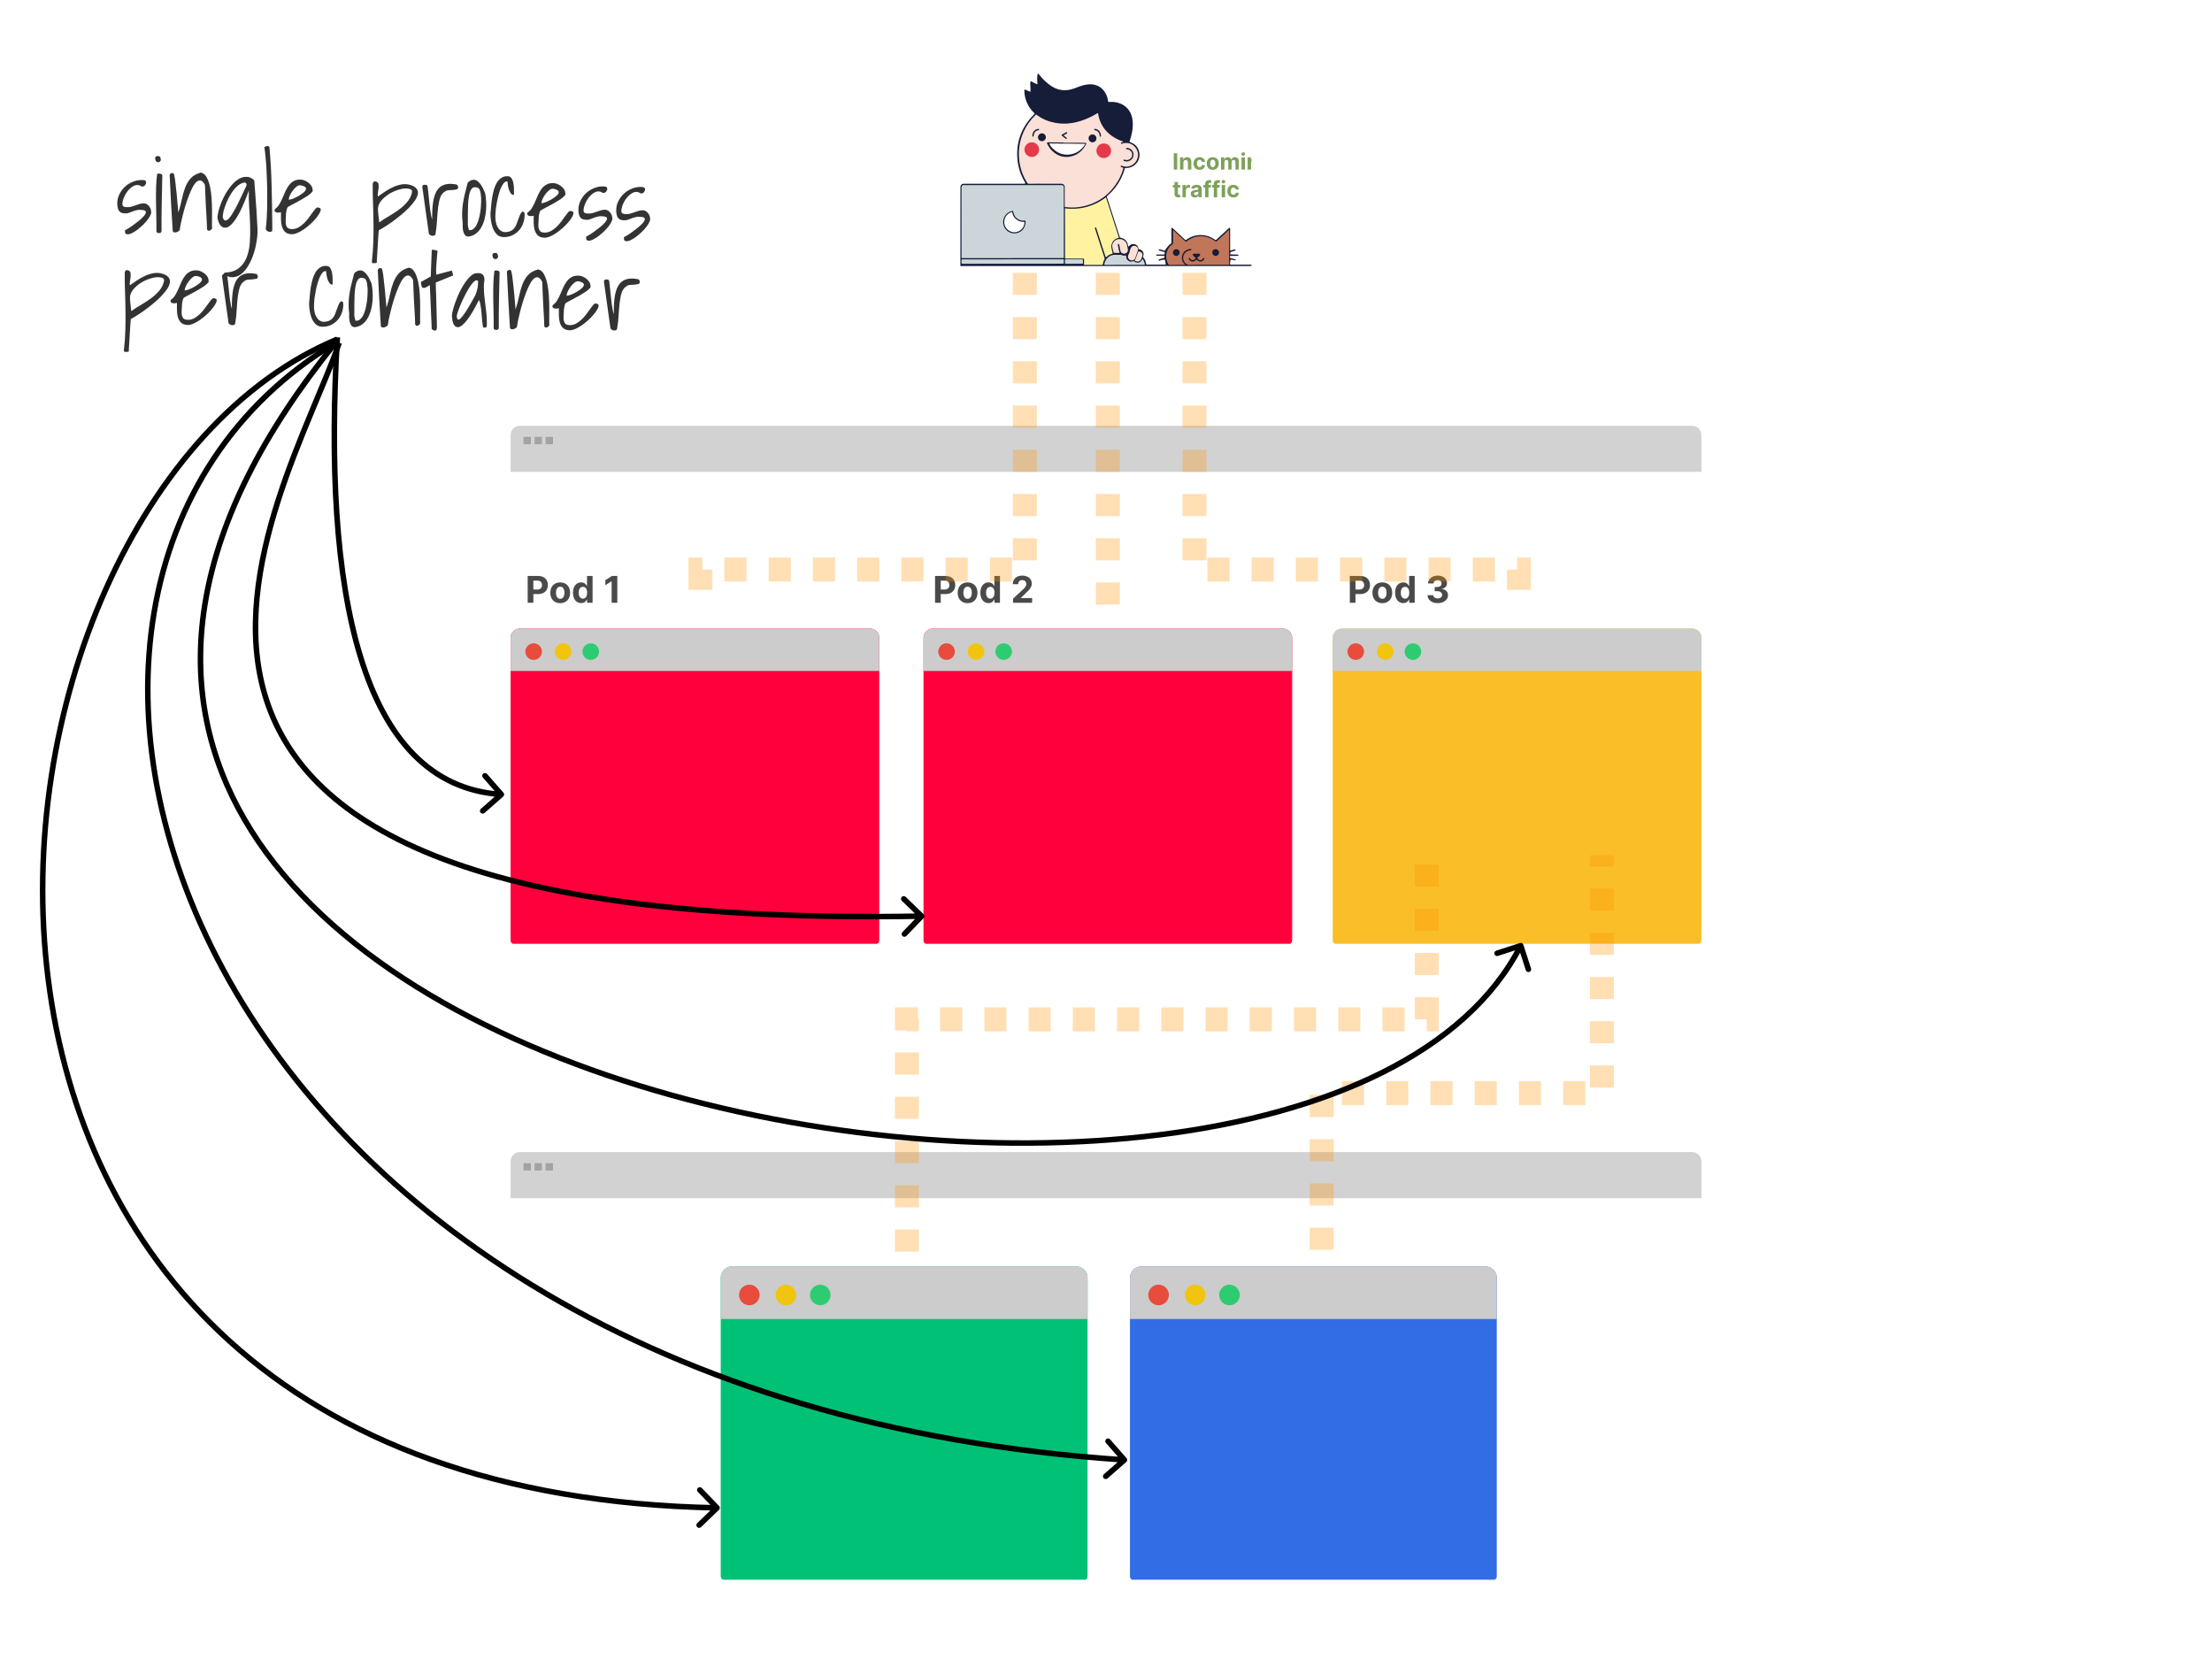 <svg width="1200" height="900" viewBox="0 0 1200 900" fill="none" xmlns="http://www.w3.org/2000/svg">
<rect width="1200" height="900" fill="white"/>
<path d="M918 231C920.761 231 923 233.239 923 236V256H277V236C277 233.239 279.239 231 282 231H918Z" fill="#D2D2D2"/>
<rect x="284" y="237" width="4" height="4" fill="#A3A3A3"/>
<rect x="290" y="237" width="4" height="4" fill="#A3A3A3"/>
<rect x="296" y="237" width="4" height="4" fill="#A3A3A3"/>
<path d="M918 625C920.761 625 923 627.239 923 630V650H277V630C277 627.239 279.239 625 282 625H918Z" fill="#D2D2D2"/>
<rect x="284" y="631" width="4" height="4" fill="#A3A3A3"/>
<rect x="290" y="631" width="4" height="4" fill="#A3A3A3"/>
<rect x="296" y="631" width="4" height="4" fill="#A3A3A3"/>
<g clip-path="url(#clip0_18_4344)">
<path fill-rule="evenodd" clip-rule="evenodd" d="M477 510.068C477 511.135 476.374 512 475.601 512H278.399C277.626 512 277 511.135 277 510.068V346C277 343.239 279.239 341 282 341H472C474.761 341 477 343.239 477 346V510.068Z" fill="#FF003C"/>
<path d="M277 346C277 343.239 279.239 341 282 341H472C474.761 341 477 343.239 477 346V364H277V346Z" fill="#CCCCCC"/>
<path fill-rule="evenodd" clip-rule="evenodd" d="M294 353.5C294 355.986 291.986 358 289.5 358C287.014 358 285 355.986 285 353.5C285 351.014 287.014 349 289.5 349C291.986 349 294 351.014 294 353.5Z" fill="#E74C3C"/>
<path fill-rule="evenodd" clip-rule="evenodd" d="M310 353.5C310 355.986 307.986 358 305.5 358C303.014 358 301 355.986 301 353.5C301 351.014 303.014 349 305.5 349C307.986 349 310 351.014 310 353.5Z" fill="#F1C40F"/>
<path fill-rule="evenodd" clip-rule="evenodd" d="M325 353.5C325 355.986 322.986 358 320.5 358C318.014 358 316 355.986 316 353.5C316 351.014 318.014 349 320.5 349C322.986 349 325 351.014 325 353.5Z" fill="#2ECC71"/>
<path d="M286.264 327H289.339V322.284H291.925C295.27 322.284 297.216 320.288 297.216 317.384C297.216 314.493 295.305 312.455 292.003 312.455H286.264V327ZM289.339 319.82V314.969H291.413C293.189 314.969 294.048 315.935 294.048 317.384C294.048 318.825 293.189 319.82 291.428 319.82H289.339ZM303.91 327.213C307.219 327.213 309.279 324.947 309.279 321.588C309.279 318.207 307.219 315.949 303.91 315.949C300.6 315.949 298.54 318.207 298.54 321.588C298.54 324.947 300.6 327.213 303.91 327.213ZM303.924 324.869C302.397 324.869 301.616 323.47 301.616 321.567C301.616 319.663 302.397 318.257 303.924 318.257C305.423 318.257 306.204 319.663 306.204 321.567C306.204 323.47 305.423 324.869 303.924 324.869ZM315.266 327.178C317.028 327.178 317.944 326.162 318.363 325.253H318.491V327H321.474V312.455H318.455V317.923H318.363C317.958 317.036 317.085 315.949 315.259 315.949C312.866 315.949 310.842 317.81 310.842 321.56C310.842 325.21 312.781 327.178 315.266 327.178ZM316.225 324.77C314.741 324.77 313.931 323.449 313.931 321.545C313.931 319.656 314.727 318.357 316.225 318.357C317.695 318.357 318.519 319.599 318.519 321.545C318.519 323.491 317.681 324.77 316.225 324.77ZM334.89 312.455H331.999L328.398 314.734V317.462L331.729 315.374H331.815V327H334.89V312.455Z" fill="#4A4A4A"/>
</g>
<path fill-rule="evenodd" clip-rule="evenodd" d="M701 510.068C701 511.135 700.374 512 699.601 512H502.399C501.626 512 501 511.135 501 510.068V346C501 343.239 503.239 341 506 341H696C698.761 341 701 343.239 701 346V510.068Z" fill="#FF003C"/>
<path d="M501 346C501 343.239 503.239 341 506 341H696C698.761 341 701 343.239 701 346V364H501V346Z" fill="#CCCCCC"/>
<path fill-rule="evenodd" clip-rule="evenodd" d="M518 353.5C518 355.986 515.986 358 513.5 358C511.014 358 509 355.986 509 353.5C509 351.014 511.014 349 513.5 349C515.986 349 518 351.014 518 353.5Z" fill="#E74C3C"/>
<path fill-rule="evenodd" clip-rule="evenodd" d="M534 353.5C534 355.986 531.986 358 529.5 358C527.014 358 525 355.986 525 353.5C525 351.014 527.014 349 529.5 349C531.986 349 534 351.014 534 353.5Z" fill="#F1C40F"/>
<path fill-rule="evenodd" clip-rule="evenodd" d="M549 353.5C549 355.986 546.986 358 544.5 358C542.014 358 540 355.986 540 353.5C540 351.014 542.014 349 544.5 349C546.986 349 549 351.014 549 353.5Z" fill="#2ECC71"/>
<path d="M507.264 327H510.339V322.284H512.925C516.27 322.284 518.216 320.288 518.216 317.384C518.216 314.493 516.305 312.455 513.003 312.455H507.264V327ZM510.339 319.82V314.969H512.413C514.189 314.969 515.048 315.935 515.048 317.384C515.048 318.825 514.189 319.82 512.428 319.82H510.339ZM524.91 327.213C528.219 327.213 530.279 324.947 530.279 321.588C530.279 318.207 528.219 315.949 524.91 315.949C521.6 315.949 519.54 318.207 519.54 321.588C519.54 324.947 521.6 327.213 524.91 327.213ZM524.924 324.869C523.397 324.869 522.616 323.47 522.616 321.567C522.616 319.663 523.397 318.257 524.924 318.257C526.423 318.257 527.204 319.663 527.204 321.567C527.204 323.47 526.423 324.869 524.924 324.869ZM536.266 327.178C538.028 327.178 538.944 326.162 539.363 325.253H539.491V327H542.474V312.455H539.455V317.923H539.363C538.958 317.036 538.085 315.949 536.259 315.949C533.866 315.949 531.842 317.81 531.842 321.56C531.842 325.21 533.781 327.178 536.266 327.178ZM537.225 324.77C535.741 324.77 534.931 323.449 534.931 321.545C534.931 319.656 535.727 318.357 537.225 318.357C538.695 318.357 539.519 319.599 539.519 321.545C539.519 323.491 538.681 324.77 537.225 324.77ZM549.562 327H559.931V324.486H553.823V324.386L555.947 322.305C558.937 319.578 559.739 318.214 559.739 316.56C559.739 314.038 557.68 312.256 554.562 312.256C551.508 312.256 549.413 314.081 549.42 316.936H552.339C552.332 315.544 553.212 314.692 554.54 314.692C555.819 314.692 556.771 315.487 556.771 316.766C556.771 317.923 556.06 318.719 554.739 319.99L549.562 324.784V327Z" fill="#4A4A4A"/>
<path d="M732.264 327H735.339V322.284H737.925C741.27 322.284 743.216 320.288 743.216 317.384C743.216 314.493 741.305 312.455 738.003 312.455H732.264V327ZM735.339 319.82V314.969H737.413C739.189 314.969 740.048 315.935 740.048 317.384C740.048 318.825 739.189 319.82 737.428 319.82H735.339ZM749.91 327.213C753.219 327.213 755.279 324.947 755.279 321.588C755.279 318.207 753.219 315.949 749.91 315.949C746.6 315.949 744.54 318.207 744.54 321.588C744.54 324.947 746.6 327.213 749.91 327.213ZM749.924 324.869C748.397 324.869 747.616 323.47 747.616 321.567C747.616 319.663 748.397 318.257 749.924 318.257C751.423 318.257 752.204 319.663 752.204 321.567C752.204 323.47 751.423 324.869 749.924 324.869ZM761.266 327.178C763.028 327.178 763.944 326.162 764.363 325.253H764.491V327H767.474V312.455H764.455V317.923H764.363C763.958 317.036 763.085 315.949 761.259 315.949C758.866 315.949 756.842 317.81 756.842 321.56C756.842 325.21 758.781 327.178 761.266 327.178ZM762.225 324.77C760.741 324.77 759.931 323.449 759.931 321.545C759.931 319.656 760.727 318.357 762.225 318.357C763.695 318.357 764.519 319.599 764.519 321.545C764.519 323.491 763.681 324.77 762.225 324.77ZM779.938 327.199C783.205 327.199 785.542 325.402 785.535 322.916C785.542 321.105 784.391 319.812 782.254 319.543V319.429C783.88 319.138 785.002 317.987 784.995 316.354C785.002 314.06 782.992 312.256 779.981 312.256C776.998 312.256 774.754 314.003 774.711 316.517H777.658C777.694 315.409 778.71 314.692 779.967 314.692C781.21 314.692 782.04 315.445 782.033 316.538C782.04 317.682 781.067 318.456 779.668 318.456H778.312V320.714H779.668C781.316 320.714 782.346 321.538 782.339 322.71C782.346 323.868 781.352 324.663 779.945 324.663C778.589 324.663 777.573 323.953 777.516 322.888H774.42C774.469 325.43 776.742 327.199 779.938 327.199Z" fill="#4A4A4A"/>
<path fill-rule="evenodd" clip-rule="evenodd" d="M923 510.068C923 511.135 922.374 512 921.601 512H724.399C723.626 512 723 511.135 723 510.068V346C723 343.239 725.239 341 728 341H918C920.761 341 923 343.239 923 346V510.068Z" fill="#FABE28"/>
<path d="M723 346C723 343.239 725.239 341 728 341H918C920.761 341 923 343.239 923 346V364H723V346Z" fill="#CCCCCC"/>
<path fill-rule="evenodd" clip-rule="evenodd" d="M740 353.5C740 355.986 737.986 358 735.5 358C733.014 358 731 355.986 731 353.5C731 351.014 733.014 349 735.5 349C737.986 349 740 351.014 740 353.5Z" fill="#E74C3C"/>
<path fill-rule="evenodd" clip-rule="evenodd" d="M756 353.5C756 355.986 753.986 358 751.5 358C749.014 358 747 355.986 747 353.5C747 351.014 749.014 349 751.5 349C753.986 349 756 351.014 756 353.5Z" fill="#F1C40F"/>
<path fill-rule="evenodd" clip-rule="evenodd" d="M771 353.5C771 355.986 768.986 358 766.5 358C764.014 358 762 355.986 762 353.5C762 351.014 764.014 349 766.5 349C768.986 349 771 351.014 771 353.5Z" fill="#2ECC71"/>
<path d="M556 148V309H380V327" stroke="#FF9500" stroke-opacity="0.3" stroke-width="13" stroke-dasharray="12"/>
<path d="M648 148V309H824V326" stroke="#FF9500" stroke-opacity="0.3" stroke-width="13" stroke-dasharray="12"/>
<path d="M601 148V330" stroke="#FF9500" stroke-opacity="0.3" stroke-width="13" stroke-dasharray="12"/>
<path fill-rule="evenodd" clip-rule="evenodd" d="M590 855.079C590 856.14 589.377 857 588.608 857H392.392C391.623 857 391 856.14 391 855.079V693.204C391 689.778 393.778 687 397.204 687H583.796C587.222 687 590 689.778 590 693.204V855.079Z" fill="#00C176"/>
<path d="M391 693.204C391 689.778 393.778 687 397.204 687H583.796C587.222 687 590 689.778 590 693.204V715.54H391V693.204Z" fill="#CCCCCC"/>
<path fill-rule="evenodd" clip-rule="evenodd" d="M412.095 702.511C412.095 705.595 409.595 708.095 406.511 708.095C403.426 708.095 400.927 705.595 400.927 702.511C400.927 699.427 403.426 696.927 406.511 696.927C409.595 696.927 412.095 699.427 412.095 702.511Z" fill="#E74C3C"/>
<path fill-rule="evenodd" clip-rule="evenodd" d="M431.949 702.511C431.949 705.595 429.449 708.095 426.365 708.095C423.281 708.095 420.781 705.595 420.781 702.511C420.781 699.427 423.281 696.927 426.365 696.927C429.449 696.927 431.949 699.427 431.949 702.511Z" fill="#F1C40F"/>
<path fill-rule="evenodd" clip-rule="evenodd" d="M450.562 702.511C450.562 705.595 448.063 708.095 444.978 708.095C441.894 708.095 439.395 705.595 439.395 702.511C439.395 699.427 441.894 696.927 444.978 696.927C448.063 696.927 450.562 699.427 450.562 702.511Z" fill="#2ECC71"/>
<path fill-rule="evenodd" clip-rule="evenodd" d="M812 855.079C812 856.14 811.377 857 810.608 857H614.392C613.623 857 613 856.14 613 855.079V693.204C613 689.778 615.778 687 619.204 687H805.796C809.222 687 812 689.778 812 693.204V855.079Z" fill="#326DE5"/>
<path d="M613 693.204C613 689.778 615.778 687 619.204 687H805.796C809.222 687 812 689.778 812 693.204V715.54H613V693.204Z" fill="#CCCCCC"/>
<path fill-rule="evenodd" clip-rule="evenodd" d="M634.095 702.511C634.095 705.595 631.595 708.095 628.511 708.095C625.426 708.095 622.927 705.595 622.927 702.511C622.927 699.427 625.426 696.927 628.511 696.927C631.595 696.927 634.095 699.427 634.095 702.511Z" fill="#E74C3C"/>
<path fill-rule="evenodd" clip-rule="evenodd" d="M653.949 702.511C653.949 705.595 651.449 708.095 648.365 708.095C645.281 708.095 642.781 705.595 642.781 702.511C642.781 699.427 645.281 696.927 648.365 696.927C651.449 696.927 653.949 699.427 653.949 702.511Z" fill="#F1C40F"/>
<path fill-rule="evenodd" clip-rule="evenodd" d="M672.562 702.511C672.562 705.595 670.063 708.095 666.978 708.095C663.894 708.095 661.395 705.595 661.395 702.511C661.395 699.427 663.894 696.927 666.978 696.927C670.063 696.927 672.562 699.427 672.562 702.511Z" fill="#2ECC71"/>
<path d="M492 679V553H774V464" stroke="#FF9500" stroke-opacity="0.3" stroke-width="13" stroke-dasharray="12"/>
<path d="M717 678V593H869V464" stroke="#FF9500" stroke-opacity="0.3" stroke-width="13" stroke-dasharray="12"/>
<g clip-path="url(#clip1_18_4344)">
<path d="M521 144.317L521.023 101.381C521.024 100.438 521.788 99.674 522.73 99.674C533.755 99.673 544.78 99.673 555.805 99.673C556.488 99.405 556.244 99.234 556.146 99.063C554.024 95.55 552.634 91.769 552.098 87.671C550.902 78.279 553.561 70.106 559.951 63.105C560.317 62.714 560.683 62.348 561.073 61.983C561.39 61.665 561.39 61.665 561.098 61.373C560.098 60.421 559.195 59.372 558.439 58.201C556.732 55.493 555.78 52.541 555.707 49.321C555.683 48.516 555.854 48.419 556.585 48.785C557.366 49.175 558.171 49.517 559.024 49.785C559.122 48.37 558.951 47.199 558.927 46.004C558.927 45.565 558.902 45.15 558.927 44.711C558.927 44.101 559.146 43.954 559.683 44.272C560.537 44.759 561.39 45.199 562.293 45.565C562.829 45.784 562.829 45.784 562.78 45.199C562.634 43.662 562.61 42.125 562.78 40.588C562.927 40.002 563.195 39.905 563.39 40.075C563.537 40.197 563.634 40.368 563.756 40.515C565.634 42.857 567.732 44.955 570.244 46.638C572.439 48.102 574.805 48.907 577.439 48.931C579.415 48.955 581.317 48.541 583.146 47.833C584.854 47.175 586.561 46.492 588.341 46.101C590.146 45.711 591.976 45.54 593.78 45.979C596.854 46.735 598.927 48.712 600.22 51.541C600.707 52.615 600.976 53.737 601.146 54.908C601.22 55.347 601.22 55.347 601.683 55.323C604.366 55.127 606.951 55.542 609.293 56.933C612.098 58.616 613.659 61.153 614.268 64.3C614.707 66.618 614.585 68.911 614.22 71.228C613.927 73.034 613.439 74.814 612.854 76.546C612.707 76.986 612.61 76.961 613.146 77.156C615.878 78.083 617.585 79.962 618.073 82.792C618.756 86.671 616.268 90.11 612.659 90.964C612 91.111 611.317 91.208 610.634 91.135C610.341 91.086 610.244 91.233 610.171 91.501C609.659 93.355 608.951 95.16 608.098 96.892C606.341 100.381 604 103.381 601.073 105.943C600.415 106.406 600.366 106.675 600.512 107.041C600.854 107.992 601.146 108.968 601.463 109.919C603.439 116.067 605.439 122.19 607.39 128.338C607.537 128.777 607.732 128.948 608.171 129.021C610.098 129.435 611.317 130.631 611.829 132.534C611.927 132.948 612 133.388 612.073 133.802C612.537 133.534 612.732 133.266 613.024 133.022C613.854 132.339 614.78 132.192 615.78 132.534C616.805 132.9 617.415 133.656 617.561 134.729C617.61 135.095 617.707 135.193 618.073 135.242C619.78 135.51 620.78 137.193 620.22 138.852C620.073 139.267 620.122 139.56 620.415 139.901C621.171 140.804 621.61 141.853 621.756 143.024C621.829 143.536 621.756 143.536 622.317 143.536H632.39C632.39 142.511 632.073 141.706 631.902 140.828C630.756 140.901 629.976 141.096 629.22 141.34C628.78 141.487 628.561 141.389 628.488 141.145C628.415 140.926 628.585 140.755 629 140.633C629.707 140.413 630.415 140.218 631.122 139.999C631.829 139.779 631.707 139.95 631.707 139.169C631.732 138.803 631.585 138.754 631.39 138.754H627.878C627.244 138.73 627.146 138.608 627.146 138.413C627.61 138.047 627.732 138.071 627.878 138.071H631.341C631.659 138.071 631.78 137.974 631.829 137.657C631.951 136.827 631.976 136.827 631.146 136.583C630.463 136.364 629.756 136.169 629.073 135.973C628.537 135.754 628.463 135.607 628.512 135.437C629.049 135.193 629.195 135.242 629.366 135.29C630.195 135.534 631 135.778 631.829 136.047C632.951 134.315 633.902 133.095 635.195 132.168C635.439 131.997 635.488 131.802 635.488 131.533V123.995C635.537 123.654 635.78 123.532 636.073 123.703C638.488 125.947 640.61 127.923 642.707 129.875C643.268 130.411 643.098 130.411 643.732 129.948C648.293 126.703 654.415 126.703 658.976 129.948C659.561 130.363 659.39 130.46 660.024 129.875C662.171 127.899 664.293 125.947 666.439 123.971C666.634 123.8 666.805 123.507 667.122 123.629C667.463 123.751 667.341 124.093 667.341 124.337V135.29C667.341 135.998 667.341 135.998 668 135.803C668.585 135.632 669.146 135.461 669.732 135.29C670.561 135.632 670.512 135.803 670.293 135.876L668.902 136.315L667.659 136.681C667.317 137.242 667.317 137.608 667.341 137.949C669.098 138.096 670.171 138.096 671.244 138.096C671.854 138.169 671.976 138.291 671.951 138.462C671.512 138.803 671.341 138.803 671.195 138.803H667.805C667.317 138.803 667.293 138.803 667.293 139.267C667.293 140.023 667.244 139.852 667.878 140.047C668.537 140.267 669.22 140.438 669.902 140.657C670.463 140.901 670.537 141.048 670.463 141.243C669.024 141.17 668.366 140.95 667.683 140.755C667.293 141.755 667.293 142.463 667.293 143.194C667.293 143.463 667.366 143.609 667.659 143.585H678.195C678.463 143.585 678.732 143.56 679 143.707V144.17C678.39 144.317 678.22 144.317 678.024 144.317H521Z" fill="#151D38"/>
<path d="M549.294 140.046C549.294 140.022 549.294 140.022 549.294 139.998C558.317 139.998 567.34 139.998 576.364 139.998C576.413 139.998 576.437 139.998 576.486 139.998C577.124 139.998 577.124 139.998 577.124 139.366C577.124 139.318 577.124 139.245 577.124 139.196C577.124 126.784 577.124 114.372 577.124 101.935C577.124 101.789 577.124 101.668 577.124 101.522C577.099 100.866 576.732 100.478 576.069 100.405C575.849 100.38 575.628 100.405 575.432 100.405C558.047 100.405 540.662 100.405 523.302 100.405C523.155 100.405 523.033 100.405 522.885 100.405C521.978 100.429 521.61 100.818 521.61 101.692C521.61 114.274 521.61 126.881 521.61 139.463C521.61 140.022 521.61 140.022 522.199 140.022C522.346 140.022 522.469 140.022 522.616 140.022C531.492 140.046 540.393 140.046 549.294 140.046Z" fill="#CCD6DA"/>
<path d="M566.89 99.668C568.712 99.668 570.534 99.668 572.38 99.668C573.497 99.668 574.639 99.668 575.756 99.668C576.679 99.668 577.384 100.207 577.554 101.039C577.602 101.259 577.602 101.455 577.602 101.675C577.602 105.052 577.602 108.405 577.602 111.782C577.602 112.344 577.651 112.32 578.088 112.369C581.659 112.809 585.181 112.614 588.655 111.708C596.574 109.628 602.574 104.979 606.679 97.882C607.845 95.875 608.719 93.722 609.351 91.47C609.472 91.03 609.472 91.03 609.059 90.907C608.841 90.834 608.622 90.761 608.403 90.687C607.99 90.516 607.869 90.369 607.942 90.124C608.015 89.855 608.233 89.831 608.671 89.978C609.837 90.418 611.003 90.516 612.217 90.296C615.812 89.586 618.12 85.915 617.172 82.367C616.201 78.745 612.46 76.69 608.962 77.864C608.792 77.913 608.646 78.011 608.476 78.035C608.306 78.06 608.185 77.962 608.112 77.815C608.039 77.644 608.088 77.497 608.209 77.399C608.306 77.326 608.403 77.277 608.525 77.252C608.792 77.154 609.035 77.081 609.302 77.008C609.351 76.983 609.424 76.959 609.448 76.91C609.497 76.787 609.375 76.812 609.302 76.787C609.205 76.739 609.084 76.714 608.962 76.665C607.14 76.029 605.391 75.221 603.788 74.144C600.873 72.236 598.614 69.74 597.157 66.534C596.477 65.017 596.015 63.426 595.748 61.762C595.675 61.273 595.651 61.273 595.238 61.493C595.092 61.566 594.971 61.64 594.825 61.737C592.663 63.01 590.452 64.087 588.12 64.968C583.092 66.852 577.943 67.611 572.623 66.656C568.931 65.996 565.481 64.674 562.469 62.349C562.081 62.056 562.081 62.056 561.765 62.374C559.044 64.992 556.882 68.002 555.328 71.428C552.923 76.787 552.194 82.367 553.093 88.167C553.7 92.107 555.109 95.753 557.198 99.13C557.441 99.546 557.708 99.717 558.218 99.717C561.085 99.644 563.975 99.668 566.89 99.668Z" fill="#FAE0D6"/>
<path d="M577.761 126.632C577.761 130.508 577.761 134.36 577.761 138.236C577.761 138.776 577.761 139.34 577.761 139.88C577.761 140.174 577.835 140.297 578.152 140.297C578.81 140.272 579.469 140.297 580.152 140.297C582.616 140.297 585.08 140.272 587.52 140.272C588.032 140.272 588.081 140.346 588.081 140.861C588.081 141.671 588.081 142.48 588.081 143.265C588.081 143.658 588.032 143.707 588.471 143.707C591.618 143.707 594.765 143.707 597.888 143.707C598.205 143.707 598.278 143.584 598.302 143.314C598.4 142.431 598.668 141.572 599.132 140.812C599.302 140.542 599.327 140.297 599.205 139.978C598.693 138.457 598.205 136.911 597.717 135.39C596.521 131.661 595.302 127.933 594.106 124.204C594.057 124.081 594.009 123.934 593.984 123.811C593.935 123.59 594.033 123.419 594.253 123.37C594.448 123.32 594.594 123.419 594.667 123.59C594.692 123.664 594.716 123.738 594.741 123.811C595.594 126.461 596.448 129.11 597.302 131.76C598.107 134.262 598.912 136.764 599.742 139.242C599.888 139.659 599.888 139.683 600.205 139.389C601.083 138.53 602.108 137.966 603.303 137.696C603.669 137.598 603.694 137.598 603.596 137.23C603.401 136.421 603.181 135.587 603.011 134.777C602.449 132.324 603.938 129.797 606.353 129.159C606.499 129.11 606.67 129.11 606.816 129.061C606.987 129.036 607.06 128.938 606.987 128.767C606.963 128.668 606.938 128.57 606.889 128.497C604.987 122.56 603.059 116.599 601.157 110.662C600.815 109.558 600.449 108.454 600.083 107.35C600.01 107.105 599.888 107.007 599.693 107.227C599.62 107.301 599.546 107.35 599.449 107.399C597.839 108.601 596.107 109.656 594.277 110.49C590.715 112.134 586.958 113.066 583.031 113.213C581.372 113.287 579.713 113.262 578.079 113.017C577.81 112.968 577.713 113.066 577.737 113.311C577.737 113.459 577.737 113.63 577.737 113.777C577.761 118.071 577.761 122.364 577.761 126.632Z" fill="#FFF3A2"/>
<path d="M655.592 143.657C659.145 143.657 662.722 143.657 666.276 143.657C666.787 143.657 666.787 143.657 666.787 143.14C666.787 143.066 666.787 142.992 666.787 142.893C666.787 137.073 666.787 131.252 666.787 125.432C666.787 125.309 666.787 125.186 666.787 125.087C666.787 124.988 666.835 124.865 666.738 124.816C666.592 124.742 666.543 124.89 666.446 124.964C665.132 126.197 663.818 127.405 662.479 128.638C661.676 129.378 660.873 130.143 660.07 130.883C659.729 131.203 659.68 131.178 659.315 130.932C659.194 130.858 659.096 130.759 658.999 130.685C657.076 129.23 654.935 128.367 652.55 128.194C649.361 127.948 646.465 128.836 643.91 130.809C643.35 131.252 643.35 131.252 642.839 130.784C642.815 130.759 642.79 130.735 642.742 130.71C640.819 128.885 638.872 127.06 636.925 125.235C636.779 125.087 636.633 124.816 636.439 124.89C636.292 124.964 636.366 125.235 636.366 125.432C636.366 127.553 636.366 129.699 636.366 131.82C636.366 132.116 636.341 132.362 636.025 132.56C632.52 134.952 631.693 139.613 633.737 143.213C633.932 143.559 634.151 143.707 634.565 143.707C637.144 143.682 639.748 143.707 642.328 143.682C642.498 143.682 642.742 143.756 642.815 143.608C642.888 143.46 642.644 143.337 642.523 143.213C641.257 141.832 640.868 140.229 641.403 138.454C641.939 136.678 643.18 135.618 644.932 135.198C645.297 135.1 645.662 135.05 646.027 135.1C646.222 135.124 646.344 135.248 646.344 135.47C646.344 135.642 646.246 135.766 646.052 135.79C645.833 135.815 645.638 135.84 645.419 135.864C643.74 136.086 642.304 137.369 641.963 139.021C641.598 140.723 642.328 142.449 643.788 143.361C644.153 143.583 644.543 143.707 645.005 143.707C648.607 143.633 652.112 143.657 655.592 143.657Z" fill="#C27659"/>
<path d="M549.339 140.682C544.362 140.704 539.386 140.704 534.41 140.704C530.414 140.704 526.418 140.704 522.422 140.704C522.275 140.704 522.104 140.704 521.957 140.704C521.711 140.704 521.589 140.791 521.613 141.008C521.613 141.443 521.613 141.879 521.613 142.314C521.613 143.097 521.613 143.097 522.496 143.097C529.482 143.097 536.493 143.097 543.48 143.075C554.389 143.075 565.273 143.053 576.181 143.053C576.329 143.053 576.5 143.053 576.647 143.053C576.99 143.031 577.113 142.923 577.113 142.618C577.137 142.053 577.113 141.509 577.113 140.943C577.113 140.704 576.99 140.639 576.745 140.66C576.598 140.66 576.476 140.66 576.329 140.66C573.73 140.66 571.156 140.682 568.558 140.682C562.159 140.682 555.761 140.682 549.339 140.682Z" fill="#CCD6DA"/>
<path d="M610.042 143.682C613.468 143.682 616.917 143.682 620.343 143.682C620.488 143.682 620.608 143.682 620.753 143.682C620.97 143.707 621.067 143.632 621.043 143.384C620.922 142.343 620.56 141.401 619.933 140.558C619.837 140.409 619.74 140.434 619.692 140.607C619.668 140.682 619.644 140.756 619.595 140.831C618.799 142.541 616.821 143.012 615.373 141.822C615.108 141.599 614.939 141.55 614.626 141.698C613.733 142.07 612.889 141.946 612.093 141.401C611.248 140.806 610.862 139.963 610.935 138.897C610.959 138.525 610.935 138.5 610.621 138.599C609.873 138.797 609.174 138.723 608.498 138.326C608.329 138.227 608.184 138.227 607.991 138.227C606.882 138.227 605.748 138.202 604.638 138.227C602.081 138.277 599.886 140.087 599.234 142.64C599.162 142.913 599.114 143.186 599.089 143.459C599.065 143.632 599.138 143.707 599.307 143.707C599.451 143.707 599.62 143.707 599.765 143.707C603.215 143.682 606.64 143.682 610.042 143.682Z" fill="#CCD6DA"/>
<path d="M605.8 137.171C606.253 137.171 606.681 137.171 607.135 137.171C607.311 137.171 607.412 137.124 607.336 136.935C606.832 135.638 606.757 134.247 606.455 132.902C606.379 132.596 606.505 132.407 606.732 132.36C606.958 132.313 607.109 132.454 607.185 132.761C607.26 133.067 607.311 133.398 607.361 133.704C607.512 134.506 607.638 135.308 607.815 136.086C608.066 137.148 609.099 137.761 610.232 137.572C611.34 137.36 612.045 136.417 611.869 135.355C611.718 134.435 611.567 133.539 611.34 132.643C610.862 130.638 608.721 129.364 606.581 129.742C604.541 130.096 603.055 132.1 603.407 134.058C603.584 135.001 603.886 135.921 604.113 136.865C604.163 137.077 604.289 137.171 604.541 137.171C604.969 137.171 605.397 137.171 605.8 137.171Z" fill="#FAE0D6"/>
<path d="M611.896 139.221C611.945 139.907 612.17 140.445 612.718 140.837C613.865 141.669 615.41 141.253 615.909 139.931C616.382 138.634 616.831 137.312 617.28 135.99C617.329 135.843 617.354 135.696 617.379 135.525C617.454 134.57 616.881 133.714 615.934 133.42C615.011 133.151 613.989 133.542 613.541 134.399C613.242 134.987 612.992 135.623 612.893 136.284C612.818 136.773 612.668 137.214 612.419 137.655C612.12 138.169 611.945 138.707 611.896 139.221Z" fill="#FAE0D6"/>
<path d="M582.515 143.097V143.075C583.828 143.075 585.116 143.075 586.429 143.075C586.652 143.075 586.875 143.075 587.073 143.075C587.321 143.053 587.494 142.965 587.494 142.723C587.494 142.107 587.494 141.492 587.494 140.876C587.494 140.722 587.395 140.656 587.222 140.656C587.073 140.656 586.899 140.656 586.751 140.656C584.893 140.656 583.035 140.656 581.177 140.656C580.161 140.656 579.145 140.678 578.155 140.678C577.857 140.678 577.733 140.766 577.733 141.03C577.758 141.58 577.733 142.129 577.733 142.657C577.733 143.075 577.733 143.097 578.229 143.097C579.666 143.097 581.078 143.097 582.515 143.097Z" fill="#CCD6DA"/>
<path d="M619.826 138.459C619.826 137.367 619.124 136.584 618.057 136.417C617.589 136.346 617.537 136.37 617.381 136.773C617.095 137.533 616.835 138.293 616.549 139.029C616.289 139.693 616.159 140.429 615.639 140.999C615.456 141.189 615.613 141.307 615.743 141.426C616.835 142.257 618.499 141.901 619.072 140.666C619.332 140.097 619.54 139.503 619.748 138.91C619.826 138.72 619.826 138.53 619.826 138.459Z" fill="#FAE0D6"/>
<path d="M556.372 120.65C556.178 123.617 554.341 125.83 551.634 126.462C548.153 127.289 544.72 124.882 544.236 121.307C543.825 118.291 545.759 115.227 548.902 114.497C549.579 114.351 549.627 114.375 549.724 115.056C550.135 117.367 551.682 119.069 553.93 119.58C554.462 119.701 554.994 119.726 555.55 119.677C556.275 119.604 556.347 119.677 556.372 120.407C556.396 120.528 556.372 120.65 556.372 120.65Z" fill="#151D38"/>
<path d="M550.388 126.015C550.758 125.99 551.251 125.94 551.744 125.815C553.939 125.215 555.665 123.116 555.763 120.867C555.788 120.367 555.788 120.367 555.32 120.367C552.386 120.417 549.821 118.418 549.156 115.519C549.008 114.869 548.934 115.019 548.539 115.144C546 115.994 544.422 118.643 544.866 121.367C545.285 124.016 547.627 126.04 550.388 126.015Z" fill="white"/>
<path d="M577.01 77.435C579.688 77.435 582.367 77.435 585.045 77.435C586.276 77.435 587.507 77.484 588.737 77.509C589.317 77.534 589.461 77.731 589.196 78.226C587.386 81.662 584.732 84.059 580.943 84.875C577.13 85.69 573.776 84.627 570.904 81.933C569.77 80.871 568.901 79.585 568.202 78.176C568.129 78.028 568.057 77.904 568.008 77.756C567.912 77.46 568.008 77.311 568.322 77.237C568.443 77.212 568.564 77.212 568.66 77.212C571.025 77.237 573.414 77.262 575.779 77.287C576.189 77.287 576.575 77.336 576.985 77.336C577.01 77.385 577.01 77.41 577.01 77.435Z" fill="#151D38"/>
<path d="M578.998 77.916C578.264 77.916 577.553 77.916 576.818 77.916C575.912 77.916 575.03 77.916 574.123 77.869C572.58 77.822 571.037 77.822 569.493 77.822C569.15 77.822 569.126 77.846 569.297 78.128C569.91 79.235 570.694 80.224 571.649 81.071C574.344 83.426 577.48 84.391 581.056 83.708C584.339 83.073 586.74 81.236 588.504 78.552C588.822 78.058 588.822 78.034 588.21 78.034C585.147 77.987 582.061 77.94 578.998 77.916Z" fill="white"/>
<path d="M555.772 81.178C555.772 79.183 557.268 77.236 559.761 77.213C561.946 77.189 563.703 78.993 563.703 81.178C563.703 83.386 561.946 85.143 559.738 85.143C557.553 85.119 555.772 83.362 555.772 81.178Z" fill="#E5384A"/>
<path d="M602.739 81.8C602.834 83.705 601.192 85.729 598.789 85.753C596.599 85.753 594.838 83.991 594.814 81.8C594.814 79.561 596.552 77.823 598.789 77.823C601.145 77.775 602.858 79.8 602.739 81.8Z" fill="#E5384A"/>
<path d="M565.215 72.332C566.42 72.332 567.389 73.275 567.363 74.48C567.363 75.659 566.42 76.602 565.267 76.602C564.062 76.602 563.093 75.659 563.093 74.454C563.093 73.302 564.036 72.358 565.215 72.332Z" fill="#151D38"/>
<path d="M592.692 72.942C593.897 72.942 594.814 73.885 594.814 75.116C594.788 76.295 593.845 77.238 592.666 77.212C591.514 77.212 590.544 76.243 590.544 75.09C590.518 73.885 591.487 72.916 592.692 72.942Z" fill="#151D38"/>
<path d="M614.946 83.959C614.922 86.44 612.379 88.189 609.958 87.386C609.885 87.362 609.811 87.338 609.738 87.291C609.494 87.197 609.396 87.031 609.494 86.795C609.567 86.582 609.787 86.558 609.983 86.606C610.105 86.629 610.252 86.7 610.374 86.724C612.061 87.173 613.821 86.133 614.164 84.503C614.506 82.825 613.332 81.242 611.596 81.006C611.45 80.982 611.278 80.958 611.132 80.935C610.961 80.911 610.863 80.769 610.863 80.604C610.863 80.391 610.985 80.297 611.181 80.273C611.303 80.249 611.45 80.273 611.596 80.273C613.528 80.486 614.971 82.069 614.946 83.959Z" fill="#151D38"/>
<path d="M578.952 72.14C578.952 72.313 578.816 72.412 578.658 72.487C578.182 72.759 577.683 73.031 577.207 73.279C577.003 73.378 576.958 73.477 577.162 73.626C577.57 73.923 577.955 74.245 578.363 74.542C578.476 74.616 578.567 74.691 578.658 74.79C578.771 74.913 578.771 75.087 578.68 75.235C578.59 75.384 578.454 75.409 578.295 75.359C578.204 75.334 578.136 75.285 578.068 75.21C577.457 74.74 576.822 74.269 576.21 73.774C575.78 73.428 575.802 73.18 576.278 72.908C576.958 72.511 577.66 72.14 578.363 71.769C578.703 71.645 578.975 71.769 578.952 72.14Z" fill="#151D38"/>
<path d="M560.043 73.505C560.112 71.738 561.269 70.273 562.912 69.945C563.097 69.894 563.282 69.869 563.467 69.919C563.606 69.945 563.699 70.071 563.699 70.222C563.722 70.399 563.653 70.551 563.491 70.601C563.329 70.652 563.167 70.677 563.005 70.702C561.755 70.98 560.922 71.99 560.783 73.354C560.76 73.505 560.76 73.632 560.76 73.783C560.737 74.011 560.645 74.162 560.413 74.162C560.182 74.162 560.089 73.985 560.066 73.758C560.043 73.682 560.043 73.606 560.043 73.505Z" fill="#151D38"/>
<path d="M597.255 73.493C597.255 73.592 597.255 73.765 597.231 73.914C597.183 74.088 597.064 74.162 596.897 74.162C596.73 74.162 596.61 74.063 596.587 73.889C596.563 73.765 596.587 73.641 596.563 73.542C596.491 72.079 595.56 70.964 594.176 70.691C594.104 70.666 594.033 70.666 593.961 70.641C593.722 70.592 593.555 70.468 593.603 70.195C593.651 69.922 593.865 69.873 594.08 69.897C594.892 69.997 595.584 70.319 596.181 70.889C596.849 71.608 597.207 72.451 597.255 73.493Z" fill="#151D38"/>
<path d="M651.341 141.871C650.426 141.845 649.807 141.583 649.337 140.954C649.139 140.718 649.065 140.718 648.867 140.954C648.001 141.976 646.739 142.159 645.725 141.451C645.379 141.216 645.107 140.875 644.909 140.482C644.81 140.272 644.785 140.01 645.032 139.879C645.28 139.748 645.428 139.879 645.552 140.115C645.626 140.272 645.725 140.43 645.849 140.587C646.665 141.504 648.1 141.216 648.545 140.063C648.644 139.801 648.669 139.643 648.348 139.565C647.902 139.434 647.63 139.067 647.333 138.726C647.209 138.595 647.135 138.412 647.111 138.228C647.036 137.861 647.16 137.626 647.531 137.626C648.57 137.599 649.634 137.599 650.673 137.626C651.019 137.626 651.143 137.861 651.044 138.228C650.896 138.831 650.45 139.145 650.005 139.46C649.857 139.565 649.609 139.539 649.56 139.722C649.51 139.958 649.659 140.194 649.807 140.403C650.475 141.373 651.811 141.373 652.504 140.403C652.578 140.298 652.652 140.141 652.727 140.036C652.85 139.853 653.023 139.827 653.197 139.905C653.37 140.01 653.419 140.194 653.345 140.377C653.197 140.744 652.974 141.058 652.677 141.32C652.232 141.687 651.737 141.897 651.341 141.871Z" fill="#151D38"/>
<path d="M659.479 135.167C660.524 135.167 661.309 135.977 661.309 136.996C661.309 138.042 660.472 138.852 659.427 138.826C658.407 138.8 657.623 137.989 657.649 136.944C657.623 135.925 658.433 135.141 659.479 135.167Z" fill="#151D38"/>
<path d="M638.114 138.826C637.102 138.826 636.297 138.048 636.297 137.009C636.297 135.971 637.05 135.192 638.088 135.166C639.152 135.166 639.957 135.945 639.957 136.983C639.931 138.022 639.152 138.826 638.114 138.826Z" fill="#151D38"/>
<path d="M638.647 83.127V92H636.771V83.127H638.647ZM642.002 88.153V92H640.156V85.345H641.915V86.519H641.993C642.14 86.132 642.387 85.826 642.734 85.601C643.081 85.373 643.501 85.258 643.995 85.258C644.457 85.258 644.86 85.359 645.204 85.562C645.547 85.764 645.815 86.053 646.005 86.428C646.196 86.801 646.291 87.246 646.291 87.763V92H644.445V88.092C644.448 87.685 644.344 87.367 644.133 87.139C643.923 86.908 643.632 86.792 643.263 86.792C643.014 86.792 642.795 86.846 642.604 86.953C642.416 87.059 642.269 87.215 642.162 87.42C642.058 87.623 642.005 87.867 642.002 88.153ZM650.753 92.13C650.071 92.13 649.485 91.986 648.994 91.697C648.506 91.405 648.13 91.001 647.867 90.484C647.607 89.966 647.477 89.371 647.477 88.698C647.477 88.017 647.609 87.419 647.871 86.905C648.137 86.388 648.514 85.985 649.002 85.696C649.49 85.404 650.071 85.258 650.744 85.258C651.325 85.258 651.833 85.364 652.269 85.575C652.705 85.785 653.05 86.082 653.305 86.463C653.559 86.844 653.699 87.292 653.725 87.806H651.983C651.934 87.474 651.804 87.207 651.593 87.004C651.385 86.799 651.112 86.697 650.774 86.697C650.488 86.697 650.239 86.775 650.025 86.931C649.814 87.084 649.649 87.308 649.531 87.602C649.412 87.897 649.353 88.254 649.353 88.672C649.353 89.097 649.411 89.458 649.527 89.756C649.645 90.053 649.811 90.28 650.025 90.436C650.239 90.592 650.488 90.67 650.774 90.67C650.985 90.67 651.174 90.626 651.342 90.54C651.512 90.453 651.652 90.328 651.762 90.163C651.875 89.995 651.949 89.795 651.983 89.561H653.725C653.696 90.069 653.557 90.517 653.309 90.904C653.063 91.288 652.724 91.588 652.291 91.805C651.858 92.022 651.345 92.13 650.753 92.13ZM657.914 92.13C657.241 92.13 656.658 91.987 656.167 91.701C655.679 91.412 655.302 91.011 655.037 90.497C654.771 89.98 654.638 89.38 654.638 88.698C654.638 88.011 654.771 87.41 655.037 86.896C655.302 86.379 655.679 85.978 656.167 85.692C656.658 85.403 657.241 85.258 657.914 85.258C658.587 85.258 659.167 85.403 659.655 85.692C660.146 85.978 660.525 86.379 660.79 86.896C661.056 87.41 661.189 88.011 661.189 88.698C661.189 89.38 661.056 89.98 660.79 90.497C660.525 91.011 660.146 91.412 659.655 91.701C659.167 91.987 658.587 92.13 657.914 92.13ZM657.922 90.7C658.228 90.7 658.484 90.614 658.689 90.44C658.894 90.264 659.049 90.024 659.153 89.721C659.26 89.418 659.313 89.073 659.313 88.686C659.313 88.299 659.26 87.953 659.153 87.65C659.049 87.347 658.894 87.107 658.689 86.931C658.484 86.755 658.228 86.666 657.922 86.666C657.613 86.666 657.353 86.755 657.142 86.931C656.934 87.107 656.777 87.347 656.67 87.65C656.566 87.953 656.514 88.299 656.514 88.686C656.514 89.073 656.566 89.418 656.67 89.721C656.777 90.024 656.934 90.264 657.142 90.44C657.353 90.614 657.613 90.7 657.922 90.7ZM662.389 92V85.345H664.148V86.519H664.226C664.365 86.129 664.596 85.822 664.919 85.596C665.243 85.371 665.63 85.258 666.081 85.258C666.537 85.258 666.925 85.373 667.246 85.601C667.567 85.826 667.78 86.132 667.887 86.519H667.957C668.092 86.138 668.338 85.833 668.693 85.605C669.051 85.374 669.474 85.258 669.963 85.258C670.584 85.258 671.088 85.456 671.475 85.852C671.865 86.245 672.06 86.802 672.06 87.524V92H670.218V87.888C670.218 87.519 670.12 87.241 669.924 87.056C669.727 86.872 669.482 86.779 669.187 86.779C668.852 86.779 668.591 86.886 668.403 87.1C668.215 87.311 668.121 87.589 668.121 87.936V92H666.332V87.849C666.332 87.523 666.238 87.263 666.05 87.069C665.865 86.876 665.621 86.779 665.318 86.779C665.113 86.779 664.928 86.831 664.763 86.935C664.602 87.036 664.473 87.179 664.378 87.364C664.283 87.546 664.235 87.76 664.235 88.005V92H662.389ZM673.518 92V85.345H675.363V92H673.518ZM674.445 84.487C674.17 84.487 673.935 84.396 673.739 84.214C673.545 84.029 673.448 83.808 673.448 83.551C673.448 83.297 673.545 83.079 673.739 82.897C673.935 82.712 674.17 82.62 674.445 82.62C674.719 82.62 674.953 82.712 675.147 82.897C675.343 83.079 675.441 83.297 675.441 83.551C675.441 83.808 675.343 84.029 675.147 84.214C674.953 84.396 674.719 84.487 674.445 84.487ZM678.688 88.153V92H676.842V85.345H678.601V86.519H678.679C678.826 86.132 679.073 85.826 679.42 85.601C679.766 85.373 680.187 85.258 680.681 85.258C681.143 85.258 681.546 85.359 681.889 85.562C682.233 85.764 682.5 86.053 682.691 86.428C682.882 86.801 682.977 87.246 682.977 87.763V92H681.131V88.092C681.134 87.685 681.03 87.367 680.819 87.139C680.608 86.908 680.318 86.792 679.948 86.792C679.7 86.792 679.48 86.846 679.29 86.953C679.102 87.059 678.955 87.215 678.848 87.42C678.744 87.623 678.69 87.867 678.688 88.153ZM687.43 94.634C686.832 94.634 686.319 94.552 685.892 94.387C685.467 94.225 685.129 94.005 684.878 93.724C684.627 93.444 684.463 93.129 684.388 92.78L686.095 92.55C686.147 92.683 686.23 92.807 686.342 92.923C686.455 93.038 686.604 93.131 686.789 93.2C686.976 93.272 687.204 93.308 687.473 93.308C687.875 93.308 688.205 93.21 688.465 93.014C688.728 92.82 688.86 92.495 688.86 92.039V90.822H688.782C688.701 91.006 688.579 91.181 688.418 91.346C688.256 91.51 688.048 91.645 687.794 91.749C687.54 91.853 687.236 91.905 686.884 91.905C686.384 91.905 685.929 91.789 685.519 91.558C685.112 91.324 684.787 90.967 684.544 90.488C684.304 90.005 684.185 89.396 684.185 88.659C684.185 87.906 684.307 87.276 684.553 86.77C684.798 86.265 685.125 85.887 685.532 85.635C685.942 85.384 686.391 85.258 686.88 85.258C687.252 85.258 687.564 85.322 687.815 85.449C688.067 85.573 688.269 85.729 688.422 85.917C688.578 86.102 688.698 86.284 688.782 86.463H688.851V85.345H690.684V92.065C690.684 92.631 690.545 93.105 690.268 93.486C689.99 93.867 689.606 94.153 689.115 94.344C688.627 94.537 688.065 94.634 687.43 94.634ZM687.469 90.518C687.766 90.518 688.018 90.445 688.223 90.297C688.431 90.147 688.589 89.933 688.699 89.656C688.812 89.376 688.868 89.041 688.868 88.651C688.868 88.261 688.813 87.923 688.704 87.637C688.594 87.348 688.435 87.124 688.227 86.965C688.019 86.807 687.766 86.727 687.469 86.727C687.165 86.727 686.91 86.809 686.702 86.974C686.494 87.136 686.336 87.361 686.23 87.65C686.123 87.939 686.069 88.272 686.069 88.651C686.069 89.035 686.123 89.367 686.23 89.647C686.339 89.925 686.497 90.14 686.702 90.293C686.91 90.443 687.165 90.518 687.469 90.518ZM640.276 100.345V101.731H636.269V100.345H640.276ZM637.178 98.751H639.024V104.955C639.024 105.125 639.05 105.258 639.102 105.354C639.154 105.446 639.226 105.511 639.319 105.549C639.414 105.586 639.524 105.605 639.648 105.605C639.735 105.605 639.821 105.598 639.908 105.583C639.995 105.566 640.061 105.553 640.107 105.544L640.398 106.918C640.305 106.947 640.175 106.98 640.008 107.017C639.84 107.058 639.637 107.082 639.397 107.091C638.952 107.108 638.562 107.049 638.227 106.913C637.895 106.778 637.636 106.567 637.451 106.281C637.267 105.995 637.176 105.634 637.178 105.198V98.751ZM641.479 107V100.345H643.268V101.506H643.337C643.459 101.093 643.662 100.781 643.948 100.57C644.234 100.357 644.564 100.25 644.936 100.25C645.029 100.25 645.128 100.255 645.235 100.267C645.342 100.279 645.436 100.294 645.517 100.315V101.952C645.43 101.926 645.31 101.903 645.157 101.883C645.004 101.863 644.864 101.853 644.737 101.853C644.465 101.853 644.223 101.912 644.009 102.03C643.798 102.146 643.631 102.308 643.506 102.516C643.385 102.724 643.324 102.963 643.324 103.235V107H641.479ZM648.178 107.126C647.753 107.126 647.375 107.052 647.043 106.905C646.711 106.754 646.448 106.534 646.254 106.242C646.064 105.947 645.968 105.58 645.968 105.141C645.968 104.772 646.036 104.461 646.172 104.21C646.308 103.958 646.493 103.756 646.727 103.603C646.961 103.45 647.226 103.335 647.524 103.257C647.824 103.179 648.139 103.124 648.468 103.092C648.855 103.052 649.167 103.014 649.404 102.979C649.641 102.942 649.813 102.887 649.92 102.815C650.027 102.742 650.08 102.636 650.08 102.494V102.468C650.08 102.194 649.993 101.981 649.82 101.831C649.65 101.681 649.407 101.606 649.092 101.606C648.76 101.606 648.496 101.679 648.299 101.827C648.103 101.971 647.973 102.153 647.909 102.373L646.202 102.234C646.289 101.83 646.459 101.48 646.714 101.186C646.968 100.888 647.296 100.66 647.697 100.501C648.101 100.339 648.569 100.258 649.101 100.258C649.471 100.258 649.824 100.302 650.162 100.388C650.503 100.475 650.805 100.609 651.068 100.791C651.334 100.973 651.543 101.207 651.696 101.493C651.849 101.776 651.926 102.116 651.926 102.511V107H650.175V106.077H650.123C650.017 106.285 649.874 106.469 649.694 106.627C649.515 106.783 649.3 106.906 649.049 106.996C648.798 107.082 648.507 107.126 648.178 107.126ZM648.707 105.852C648.978 105.852 649.218 105.798 649.426 105.692C649.634 105.582 649.797 105.434 649.915 105.25C650.034 105.065 650.093 104.855 650.093 104.621V103.915C650.035 103.953 649.956 103.987 649.855 104.019C649.757 104.048 649.645 104.075 649.521 104.101C649.397 104.125 649.273 104.146 649.149 104.166C649.024 104.184 648.912 104.2 648.811 104.214C648.594 104.246 648.405 104.296 648.243 104.366C648.081 104.435 647.956 104.529 647.866 104.647C647.777 104.763 647.732 104.907 647.732 105.081C647.732 105.332 647.823 105.524 648.005 105.657C648.19 105.787 648.424 105.852 648.707 105.852ZM656.936 100.345V101.731H652.829V100.345H656.936ZM653.769 107V99.864C653.769 99.382 653.863 98.982 654.051 98.664C654.242 98.346 654.502 98.108 654.831 97.949C655.16 97.79 655.534 97.711 655.953 97.711C656.236 97.711 656.495 97.732 656.729 97.776C656.965 97.819 657.142 97.858 657.257 97.893L656.928 99.279C656.856 99.256 656.766 99.234 656.659 99.214C656.555 99.194 656.448 99.184 656.339 99.184C656.067 99.184 655.878 99.247 655.771 99.374C655.664 99.499 655.611 99.674 655.611 99.899V107H653.769ZM661.643 100.345V101.731H657.535V100.345H661.643ZM658.476 107V99.864C658.476 99.382 658.57 98.982 658.757 98.664C658.948 98.346 659.208 98.108 659.537 97.949C659.866 97.79 660.241 97.711 660.659 97.711C660.942 97.711 661.201 97.732 661.435 97.776C661.672 97.819 661.848 97.858 661.963 97.893L661.634 99.279C661.562 99.256 661.472 99.234 661.366 99.214C661.262 99.194 661.155 99.184 661.045 99.184C660.773 99.184 660.584 99.247 660.477 99.374C660.37 99.499 660.317 99.674 660.317 99.899V107H658.476ZM662.77 107V100.345H664.616V107H662.77ZM663.698 99.487C663.423 99.487 663.188 99.396 662.991 99.214C662.798 99.029 662.701 98.808 662.701 98.551C662.701 98.297 662.798 98.079 662.991 97.897C663.188 97.712 663.423 97.62 663.698 97.62C663.972 97.62 664.206 97.712 664.4 97.897C664.596 98.079 664.694 98.297 664.694 98.551C664.694 98.808 664.596 99.029 664.4 99.214C664.206 99.396 663.972 99.487 663.698 99.487ZM669.102 107.13C668.42 107.13 667.833 106.986 667.342 106.697C666.854 106.405 666.479 106.001 666.216 105.484C665.956 104.967 665.826 104.372 665.826 103.699C665.826 103.017 665.957 102.419 666.22 101.905C666.486 101.388 666.863 100.985 667.351 100.696C667.839 100.404 668.42 100.258 669.093 100.258C669.673 100.258 670.182 100.364 670.618 100.575C671.054 100.786 671.399 101.082 671.653 101.463C671.908 101.844 672.048 102.292 672.074 102.806H670.332C670.283 102.474 670.153 102.207 669.942 102.004C669.734 101.799 669.461 101.697 669.123 101.697C668.837 101.697 668.587 101.775 668.374 101.931C668.163 102.084 667.998 102.308 667.88 102.602C667.761 102.897 667.702 103.254 667.702 103.673C667.702 104.097 667.76 104.458 667.875 104.756C667.994 105.053 668.16 105.28 668.374 105.436C668.587 105.592 668.837 105.67 669.123 105.67C669.334 105.67 669.523 105.627 669.691 105.54C669.861 105.453 670.001 105.328 670.111 105.163C670.224 104.995 670.297 104.795 670.332 104.561H672.074C672.045 105.069 671.906 105.517 671.658 105.904C671.412 106.288 671.073 106.588 670.64 106.805C670.206 107.022 669.694 107.13 669.102 107.13Z" fill="#7DA159"/>
</g>
<path d="M67.789 124.938C67.788 124.975 68.174 124.761 68.946 124.298C69.755 123.835 70.693 123.228 71.761 122.477C72.866 121.69 73.99 120.849 75.132 119.953C76.275 119.021 77.217 118.141 77.958 117.313C78.699 116.484 79.091 115.779 79.136 115.196C79.218 114.577 78.731 114.169 77.676 113.972C76.366 113.772 75.254 113.775 74.34 113.981C73.462 114.188 72.656 114.432 71.923 114.713C71.19 114.995 70.494 115.258 69.834 115.505C69.211 115.751 68.517 115.833 67.752 115.749C66.148 115.727 65.043 115.219 64.437 114.227C63.868 113.198 63.595 111.827 63.619 110.113C63.643 108.4 64.048 106.783 64.835 105.262C65.622 103.705 66.625 102.37 67.844 101.257C69.062 100.143 70.46 99.269 72.037 98.635C73.614 97.964 75.223 97.64 76.863 97.663C77.519 97.672 78.084 97.734 78.556 97.85C79.028 97.966 79.26 98.389 79.249 99.118C79.242 99.628 79.017 100.117 78.573 100.585C78.129 101.017 77.634 101.228 77.087 101.221C77.051 101.22 76.96 101.201 76.815 101.162C76.67 101.087 76.525 100.994 76.381 100.883C76.237 100.772 76.092 100.697 75.947 100.658C75.802 100.583 75.711 100.546 75.675 100.545C74.513 100.201 73.38 100.349 72.278 100.99C71.175 101.631 70.178 102.511 69.288 103.629C68.434 104.711 67.743 105.904 67.214 107.21C66.686 108.478 66.415 109.623 66.401 110.644C66.395 111.045 66.464 111.374 66.606 111.631C66.785 111.853 67.002 112.02 67.255 112.133C67.546 112.246 67.854 112.323 68.182 112.364C68.547 112.369 68.911 112.374 69.276 112.379C70.005 112.389 70.735 112.29 71.468 112.082C72.236 111.873 72.969 111.628 73.665 111.346C74.398 111.065 75.131 110.82 75.863 110.611C76.632 110.403 77.417 110.304 78.219 110.316C78.584 110.321 78.983 110.436 79.418 110.66C79.853 110.849 80.249 111.146 80.609 111.552C80.968 111.922 81.272 112.363 81.52 112.877C81.769 113.355 81.907 113.885 81.935 114.469C82.147 114.982 82.065 115.656 81.689 116.489C81.349 117.323 80.826 118.209 80.12 119.147C79.415 120.086 78.563 121.04 77.565 122.011C76.567 122.945 75.571 123.806 74.576 124.595C73.581 125.346 72.606 125.953 71.652 126.414C70.697 126.911 69.891 127.137 69.236 127.091C68.507 127.081 68.072 126.856 67.933 126.417C67.829 125.978 67.781 125.485 67.789 124.938ZM84.854 124.901C84.886 122.532 84.866 120.034 84.793 117.407C84.757 114.782 84.702 112.137 84.63 109.475C84.594 106.776 84.613 104.133 84.685 101.545C84.757 98.957 84.955 96.535 85.278 94.279C85.352 94.244 85.516 94.228 85.771 94.231C86.063 94.199 86.264 94.183 86.373 94.185C86.884 94.192 87.283 94.289 87.572 94.475C87.898 94.625 88.058 94.974 88.05 95.521C88.02 97.671 87.969 100.023 87.898 102.574C87.863 105.089 87.809 107.659 87.736 110.283C87.7 112.872 87.665 115.442 87.629 117.994C87.594 120.545 87.598 122.861 87.642 124.94C87.67 125.56 87.537 125.959 87.243 126.137C86.985 126.353 86.655 126.457 86.254 126.452C85.817 126.446 85.454 126.331 85.165 126.109C84.876 125.922 84.772 125.52 84.854 124.901ZM84.193 85.732C84.199 85.294 84.349 85.005 84.643 84.863C84.936 84.721 85.266 84.653 85.63 84.658C86.359 84.668 86.812 84.911 86.987 85.388C87.163 85.864 87.247 86.412 87.238 87.032C87.014 87.43 86.736 87.718 86.406 87.896C86.076 88.037 85.729 88.069 85.365 87.991C85.039 87.877 84.75 87.636 84.5 87.268C84.287 86.9 84.184 86.388 84.193 85.732ZM93.707 125.407C93.374 120.48 93.078 115.553 92.818 110.627C92.595 105.665 92.338 100.521 92.047 95.193C92.059 94.318 92.539 93.888 93.487 93.901L93.925 93.907C94.034 93.908 94.16 94.056 94.301 94.349C94.443 94.643 94.581 95.192 94.716 95.996C94.888 96.764 95.054 97.951 95.214 99.558C95.411 101.128 95.637 103.192 95.894 105.748C96.15 108.303 96.434 111.498 96.745 115.331C97.545 112.862 98.18 110.465 98.65 108.138C99.12 105.811 99.714 103.704 100.433 101.818C101.152 99.895 102.142 98.214 103.401 96.773C104.698 95.332 106.535 94.282 108.914 93.622C110.224 93.859 111.27 94.676 112.053 96.072C112.836 97.432 113.451 99.118 113.897 101.129C114.343 103.141 114.641 105.333 114.79 107.705C114.94 110.041 115.018 112.284 115.025 114.435C115.032 116.587 115.023 118.519 114.999 120.233C114.976 121.909 114.996 123.113 115.059 123.843C114.945 124.133 114.778 124.386 114.556 124.602C114.334 124.817 114.077 124.978 113.784 125.083C113.527 125.153 113.272 125.167 113.017 125.127C112.763 125.051 112.529 124.847 112.315 124.516C112.32 124.115 112.295 123.294 112.239 122.054C112.184 120.813 112.113 119.372 112.026 117.73C111.94 116.052 111.837 114.282 111.717 112.421C111.634 110.523 111.549 108.754 111.462 107.112C111.412 105.434 111.36 103.975 111.304 102.734C111.248 101.494 111.205 100.673 111.174 100.271C110.427 98.912 109.672 98.136 108.909 97.943C108.183 97.751 107.432 97.977 106.657 98.623C105.919 99.269 105.194 100.261 104.483 101.601C103.772 102.94 103.094 104.462 102.451 106.167C101.808 107.835 101.2 109.595 100.628 111.447C100.055 113.298 99.556 115.096 99.131 116.84C98.706 118.548 98.338 120.111 98.027 121.529C97.752 122.91 97.573 123.984 97.49 124.748C97.377 125.002 97.136 125.254 96.768 125.504C96.437 125.718 96.07 125.877 95.668 125.981C95.302 126.085 94.918 126.116 94.518 126.074C94.154 125.996 93.884 125.774 93.707 125.407ZM121.945 147.894C125.155 147.756 127.682 146.953 129.526 145.483C131.406 144.014 132.818 142.101 133.762 139.744C134.706 137.387 135.291 134.679 135.515 131.619C135.74 128.596 135.801 125.461 135.7 122.215C135.6 118.968 135.426 115.721 135.179 112.472C134.969 109.188 134.902 106.142 134.978 103.336C133.346 107.907 131.818 111.605 130.394 114.43C128.97 117.217 127.646 119.332 126.423 120.774C125.236 122.179 124.149 123.039 123.16 123.354C122.208 123.632 121.37 123.566 120.647 123.155C119.924 122.707 119.332 122.024 118.87 121.107C118.446 120.153 118.15 119.182 117.981 118.196C118.077 116.52 118.431 114.683 119.042 112.686C119.69 110.653 120.501 108.677 121.476 106.758C122.487 104.804 123.643 102.996 124.942 101.337C126.242 99.641 127.609 98.33 129.044 97.401C130.479 96.437 131.963 95.947 133.494 95.932C135.026 95.88 136.495 96.484 137.899 97.743C137.935 97.78 137.983 98.273 138.043 99.222C138.139 100.135 138.232 101.357 138.32 102.89C138.445 104.387 138.567 106.084 138.687 107.981C138.844 109.843 138.981 111.741 139.1 113.675C139.22 115.573 139.322 117.397 139.407 119.149C139.492 120.9 139.581 122.415 139.673 123.692C139.79 125.772 139.668 127.976 139.307 130.305C138.983 132.634 138.478 134.887 137.792 137.066C137.105 139.28 136.237 141.347 135.19 143.265C134.179 145.183 133.009 146.753 131.679 147.974C130.386 149.196 128.935 149.96 127.327 150.266C125.754 150.608 124.081 150.312 122.307 149.376C122.198 149.374 122.034 149.354 121.816 149.314C121.597 149.311 121.415 149.254 121.271 149.143C121.163 149.032 121.147 148.886 121.223 148.704C121.298 148.523 121.539 148.253 121.945 147.894ZM120.83 117.852C121.179 118.987 121.644 119.577 122.227 119.622C122.847 119.63 123.508 119.257 124.212 118.501C124.915 117.708 125.678 116.607 126.5 115.196C127.358 113.786 128.2 112.248 129.025 110.582C129.85 108.916 130.658 107.214 131.448 105.475C132.274 103.699 133.045 102.051 133.759 100.53C133.764 100.129 133.678 99.763 133.5 99.432C133.323 99.065 132.924 98.95 132.302 99.087C131.278 99.292 130.269 99.77 129.274 100.522C128.315 101.275 127.409 102.21 126.555 103.329C125.738 104.411 124.974 105.622 124.262 106.961C123.588 108.264 122.986 109.587 122.457 110.929C121.965 112.235 121.565 113.487 121.257 114.686C120.985 115.885 120.842 116.941 120.83 117.852ZM144.153 124.028C144.431 122.354 144.624 120.26 144.732 117.746C144.876 115.232 144.95 112.553 144.953 109.709C144.992 106.866 144.978 103.93 144.911 100.903C144.843 97.876 144.737 95.012 144.592 92.312C144.448 89.575 144.263 87.13 144.038 84.975C143.849 82.821 143.635 81.123 143.397 79.88C143.728 79.666 144.004 79.506 144.224 79.399C144.482 79.257 144.774 79.188 145.102 79.193C145.357 79.196 145.575 79.254 145.756 79.366C145.937 79.441 146.081 79.626 146.186 79.919C146.816 87.074 147.208 94.281 147.363 101.539C147.554 108.797 147.673 116.018 147.719 123.202C147.715 123.53 147.708 123.986 147.7 124.569C147.693 125.116 147.67 125.407 147.633 125.443C147.119 125.691 146.662 125.812 146.261 125.807C145.861 125.765 145.498 125.65 145.172 125.464C144.847 125.24 144.595 125 144.416 124.742C144.238 124.484 144.15 124.246 144.153 124.028ZM152.425 115.118C152.243 115.152 151.968 115.203 151.603 115.271C151.237 115.338 150.854 115.351 150.454 115.309C150.053 115.267 149.708 115.153 149.419 114.967C149.094 114.78 148.934 114.468 148.94 114.03C148.944 113.775 149.001 113.594 149.112 113.486C149.223 113.378 149.407 113.216 149.665 113.001C150.476 112.356 151.163 111.527 151.724 110.514C152.321 109.465 152.865 108.36 153.356 107.2C153.846 106.004 154.355 104.826 154.881 103.666C155.445 102.471 156.079 101.404 156.785 100.466C157.491 99.528 158.358 98.774 159.387 98.205C160.416 97.636 161.677 97.38 163.171 97.437C163.791 97.446 164.482 97.601 165.243 97.903C166.005 98.206 166.71 98.616 167.359 99.136C168.009 99.619 168.548 100.21 168.975 100.908C169.403 101.607 169.611 102.376 169.6 103.214C169.778 103.508 169.59 103.925 169.036 104.464C168.518 105.004 167.798 105.596 166.878 106.239C165.958 106.846 164.91 107.488 163.734 108.165C162.595 108.805 161.492 109.41 160.427 109.978C159.362 110.547 158.425 111.044 157.617 111.471C156.809 111.897 156.276 112.218 156.018 112.433C155.83 112.795 155.679 113.212 155.563 113.685C155.447 114.157 155.349 114.611 155.27 115.048C155.228 115.448 155.187 115.831 155.145 116.195C155.141 116.523 155.137 116.778 155.134 116.96C155.125 117.653 155.078 118.418 154.993 119.255C154.945 120.093 154.971 120.896 155.069 121.663C155.205 122.394 155.506 123.018 155.973 123.535C156.44 124.016 157.239 124.264 158.369 124.279C159.572 124.296 160.706 124.02 161.772 123.451C162.838 122.846 163.832 122.113 164.756 121.25C165.679 120.388 166.513 119.452 167.256 118.441C168.035 117.431 168.723 116.492 169.318 115.625C169.951 114.723 170.508 113.983 170.99 113.406C171.472 112.83 171.877 112.543 172.205 112.548C172.57 112.553 172.951 112.631 173.35 112.783C173.786 112.898 174.001 113.193 173.994 113.667C173.985 114.323 173.701 115.103 173.142 116.007C172.619 116.911 171.913 117.867 171.024 118.876C170.171 119.885 169.172 120.892 168.028 121.897C166.921 122.866 165.797 123.744 164.655 124.53C163.515 125.28 162.394 125.903 161.293 126.398C160.193 126.857 159.224 127.08 158.385 127.069C156.745 127.046 155.511 126.628 154.684 125.814C153.856 125.001 153.269 123.99 152.921 122.782C152.609 121.574 152.445 120.296 152.427 118.946C152.446 117.561 152.446 116.285 152.425 115.118ZM162.692 100.493C162.072 100.485 161.411 100.785 160.71 101.395C160.009 101.969 159.343 102.689 158.711 103.555C158.116 104.386 157.612 105.254 157.198 106.16C156.822 107.03 156.629 107.756 156.621 108.339C157.168 108.347 157.955 108.157 158.981 107.771C160.044 107.348 161.091 106.834 162.12 106.228C163.149 105.622 164.051 104.979 164.827 104.297C165.602 103.614 165.994 102.964 166.002 102.344C166.007 102.016 165.883 101.741 165.631 101.518C165.379 101.296 165.071 101.109 164.709 100.959C164.383 100.808 164.038 100.694 163.674 100.616C163.311 100.538 162.983 100.497 162.692 100.493ZM201.714 141.999C202.168 138.177 202.437 134.534 202.522 131.071C202.642 127.646 202.671 124.255 202.608 120.9C202.581 117.545 202.501 114.153 202.366 110.724C202.231 107.294 202.172 103.666 202.189 99.837C202.305 99.329 202.438 98.947 202.588 98.694C202.774 98.405 203.231 98.339 203.958 98.495C204.721 98.687 205.17 99.131 205.306 99.826C205.443 100.484 205.469 101.232 205.385 102.069C205.3 102.907 205.179 103.744 205.022 104.58C204.864 105.417 204.855 106.091 204.994 106.603C206.172 105.781 207.424 104.923 208.749 104.03C210.074 103.137 211.452 102.354 212.883 101.681C214.315 100.972 215.799 100.463 217.334 100.157C218.87 99.813 220.402 99.816 221.928 100.166C223.818 100.629 225.121 101.304 225.838 102.189C226.592 103.038 226.87 104.026 226.672 105.154C226.511 106.245 225.984 107.459 225.09 108.796C224.197 110.096 223.103 111.412 221.809 112.743C220.514 114.074 219.074 115.385 217.488 116.676C215.902 117.967 214.354 119.167 212.844 120.276C211.334 121.349 209.917 122.296 208.593 123.116C207.306 123.937 206.277 124.542 205.505 124.933C205.463 125.37 205.399 126.061 205.313 127.008C205.263 127.919 205.194 128.957 205.105 130.123C205.053 131.289 204.981 132.509 204.89 133.784C204.836 135.06 204.765 136.28 204.676 137.446C204.623 138.612 204.554 139.65 204.468 140.56C204.419 141.471 204.392 142.145 204.386 142.583C204.312 142.618 204.184 142.653 204.001 142.687C203.819 142.721 203.6 142.736 203.344 142.732C203.089 142.765 202.852 142.78 202.633 142.777C202.414 142.811 202.268 142.809 202.195 142.771C202.086 142.77 201.978 142.659 201.872 142.439C201.765 142.255 201.712 142.108 201.714 141.999ZM205.191 112.075C205.075 112.584 205.03 113.222 205.055 113.988C205.118 114.718 205.18 115.503 205.242 116.342C205.34 117.146 205.438 117.931 205.537 118.698C205.636 119.465 205.7 120.122 205.729 120.67C207.129 119.632 208.747 118.578 210.585 117.51C212.46 116.442 214.262 115.282 215.993 114.03C217.761 112.778 219.33 111.378 220.701 109.829C222.071 108.28 222.989 106.525 223.454 104.562C223.61 103.799 223.544 103.287 223.256 103.028C223.005 102.733 222.552 102.526 221.897 102.408C220.516 102.097 218.929 102.184 217.135 102.67C215.343 103.119 213.601 103.806 211.911 104.73C210.257 105.655 208.802 106.766 207.544 108.061C206.286 109.356 205.502 110.694 205.191 112.075ZM229.127 101.633L229.134 101.195C229.139 100.831 229.27 100.577 229.527 100.435C229.821 100.293 230.15 100.225 230.514 100.23C230.806 100.234 231.079 100.274 231.333 100.351C231.588 100.391 231.785 100.594 231.926 100.96C232.028 101.509 232.127 102.276 232.222 103.262C232.319 104.211 232.432 105.27 232.561 106.439C232.691 107.607 232.819 108.849 232.947 110.163C233.112 111.441 233.259 112.665 233.388 113.834C233.555 114.966 233.723 115.989 233.893 116.903C234.062 117.817 234.253 118.513 234.466 118.99C234.405 115.488 234.556 112.464 234.919 109.917C235.283 107.333 235.932 105.246 236.866 103.654C237.836 102.027 239.128 100.914 240.741 100.317C242.39 99.683 244.434 99.566 246.871 99.964C248.001 99.98 248.558 100.589 248.541 101.792C248.535 102.266 248.22 102.59 247.598 102.764C246.976 102.901 246.282 103.001 245.515 103.063C244.749 103.089 244.001 103.133 243.271 103.196C242.541 103.259 242.01 103.434 241.678 103.721C240.355 104.432 239.41 105.549 238.842 107.073C238.31 108.597 237.921 110.396 237.673 112.471C237.426 114.546 237.23 116.822 237.087 119.299C236.98 121.741 236.708 124.253 236.271 126.836C236.266 127.2 236.116 127.472 235.822 127.65C235.528 127.828 235.162 127.914 234.725 127.908C234.324 127.903 233.924 127.806 233.526 127.618C233.164 127.431 232.876 127.153 232.662 126.786L229.127 101.633ZM251.012 120.805C250.78 119.125 250.675 117.501 250.697 115.933C250.719 114.329 250.833 112.708 251.038 111.07C251.279 109.433 251.594 107.742 251.983 105.997C252.409 104.216 252.891 102.308 253.43 100.274C253.435 99.873 253.55 99.51 253.773 99.185C253.997 98.823 254.293 98.536 254.66 98.322C255.028 98.072 255.414 97.877 255.817 97.737C256.22 97.596 256.604 97.529 256.968 97.534C257.77 97.545 258.496 97.81 259.145 98.33C259.794 98.849 260.369 99.477 260.869 100.213C261.406 100.95 261.85 101.74 262.203 102.583C262.593 103.391 262.912 104.088 263.159 104.675C263.433 105.955 263.613 107.416 263.7 109.058C263.823 110.664 263.819 112.305 263.686 113.98C263.554 115.655 263.275 117.311 262.852 118.945C262.428 120.544 261.843 122.013 261.095 123.351C260.347 124.69 259.384 125.807 258.205 126.702C257.062 127.598 255.705 128.144 254.135 128.341C253.296 128.33 252.662 128.047 252.232 127.494C251.803 126.905 251.484 126.208 251.277 125.403C251.106 124.562 251.008 123.722 250.983 122.883C250.995 122.044 251.005 121.352 251.012 120.805ZM253.803 120.68C253.798 121.044 253.794 121.39 253.789 121.719C253.821 122.047 253.853 122.376 253.885 122.704C253.954 122.997 254.022 123.326 254.09 123.692C254.195 124.021 254.317 124.406 254.457 124.845L254.785 124.85C255.66 124.862 256.411 124.581 257.039 124.006C257.667 123.431 258.206 122.691 258.656 121.786C259.106 120.844 259.485 119.81 259.793 118.684C260.1 117.522 260.335 116.395 260.496 115.303C260.694 114.176 260.817 113.138 260.867 112.191C260.954 111.207 261.001 110.424 261.009 109.841L261.024 108.747C261.031 108.273 261.02 107.745 260.991 107.161C260.964 106.541 260.899 105.92 260.798 105.299C260.735 104.641 260.615 104.056 260.44 103.543C260.265 102.994 260.034 102.553 259.747 102.221C259.46 101.889 259.08 101.72 258.606 101.713C257.807 101.447 257.114 101.492 256.526 101.848C255.974 102.205 255.509 102.819 255.133 103.689C254.793 104.523 254.523 105.558 254.324 106.795C254.125 108.032 253.996 109.397 253.939 110.891C253.882 112.386 253.842 113.971 253.818 115.648C253.832 117.326 253.827 119.003 253.803 120.68ZM266.066 115.927C266.193 114.616 266.322 113.196 266.453 111.667C266.584 110.101 266.77 108.553 267.009 107.025C267.286 105.498 267.616 104.044 268 102.664C268.42 101.284 268.947 100.07 269.582 99.021C270.253 97.937 271.067 97.091 272.023 96.484C272.98 95.841 274.133 95.547 275.481 95.603C276.392 95.615 277.08 96.008 277.543 96.78C278.043 97.552 278.376 98.487 278.543 99.583C278.747 100.68 278.841 101.811 278.825 102.978C278.845 104.108 278.851 105.038 278.841 105.767C278.111 105.757 277.514 105.439 277.049 104.813C276.584 104.15 276.23 103.398 275.986 102.556C275.743 101.714 275.572 100.891 275.474 100.087L275.332 98.499C275.295 98.499 275.222 98.498 275.113 98.496C275.04 98.459 274.986 98.44 274.95 98.439C274.33 98.431 273.742 98.769 273.185 99.454C272.665 100.14 272.161 101.026 271.672 102.113C271.22 103.164 270.82 104.362 270.473 105.706C270.127 107.014 269.836 108.304 269.599 109.577C269.363 110.85 269.164 112.032 269.003 113.124C268.879 114.18 268.813 114.999 268.805 115.582C268.719 116.529 268.705 117.568 268.762 118.699C268.819 119.83 269.023 120.891 269.374 121.88C269.725 122.869 270.224 123.733 270.87 124.471C271.516 125.173 272.385 125.659 273.475 125.929C274.824 125.948 275.92 125.781 276.763 125.428C277.607 125.075 278.288 124.592 278.807 123.98C279.362 123.367 279.791 122.681 280.093 121.919C280.396 121.158 280.68 120.378 280.946 119.579C281.249 118.745 281.552 117.929 281.855 117.131C282.158 116.333 282.588 115.591 283.144 114.906C283.583 114.803 283.893 114.825 284.073 114.974C284.29 115.086 284.434 115.252 284.503 115.472C284.573 115.692 284.606 115.947 284.602 116.239L284.594 116.84C284.573 118.371 284.297 119.844 283.767 121.259C283.237 122.674 282.472 123.939 281.472 125.056C280.472 126.136 279.275 127.012 277.88 127.686C276.523 128.323 274.969 128.63 273.219 128.606C271.761 128.585 270.546 128.113 269.574 127.188C268.639 126.227 267.908 125.086 267.379 123.766C266.887 122.447 266.541 121.075 266.342 119.65C266.144 118.189 266.052 116.948 266.066 115.927ZM289.514 117.018C289.331 117.052 289.057 117.103 288.691 117.171C288.326 117.238 287.943 117.251 287.542 117.209C287.142 117.167 286.797 117.053 286.508 116.867C286.182 116.68 286.022 116.368 286.029 115.93C286.032 115.675 286.089 115.494 286.2 115.386C286.311 115.278 286.496 115.117 286.754 114.901C287.565 114.256 288.251 113.427 288.812 112.414C289.41 111.365 289.954 110.26 290.444 109.1C290.935 107.904 291.443 106.726 291.97 105.566C292.533 104.371 293.168 103.304 293.874 102.366C294.579 101.428 295.447 100.674 296.475 100.105C297.504 99.536 298.766 99.28 300.26 99.337C300.88 99.346 301.57 99.501 302.332 99.803C303.093 100.106 303.799 100.516 304.448 101.036C305.097 101.519 305.636 102.11 306.064 102.808C306.492 103.507 306.7 104.276 306.688 105.114C306.866 105.408 306.678 105.825 306.124 106.364C305.606 106.904 304.887 107.496 303.966 108.139C303.046 108.746 301.998 109.388 300.822 110.065C299.683 110.705 298.581 111.31 297.515 111.878C296.45 112.447 295.514 112.944 294.705 113.371C293.897 113.797 293.364 114.118 293.106 114.333C292.919 114.695 292.767 115.112 292.651 115.585C292.535 116.057 292.438 116.512 292.359 116.948C292.317 117.348 292.275 117.731 292.234 118.095C292.229 118.423 292.225 118.678 292.223 118.86C292.213 119.553 292.166 120.318 292.082 121.155C292.034 121.993 292.059 122.796 292.158 123.563C292.293 124.294 292.595 124.918 293.062 125.435C293.529 125.916 294.328 126.164 295.458 126.179C296.661 126.196 297.795 125.92 298.86 125.351C299.926 124.746 300.921 124.013 301.844 123.15C302.768 122.288 303.601 121.352 304.344 120.341C305.124 119.331 305.811 118.392 306.407 117.526C307.039 116.623 307.596 115.883 308.078 115.306C308.56 114.73 308.965 114.443 309.294 114.448C309.658 114.453 310.04 114.531 310.439 114.683C310.875 114.798 311.089 115.093 311.083 115.567C311.074 116.223 310.789 117.003 310.23 117.907C309.707 118.811 309.001 119.767 308.112 120.776C307.259 121.785 306.261 122.792 305.117 123.797C304.009 124.766 302.885 125.644 301.744 126.43C300.603 127.18 299.482 127.803 298.382 128.298C297.282 128.757 296.312 128.98 295.474 128.969C293.833 128.946 292.599 128.528 291.772 127.714C290.945 126.901 290.357 125.89 290.009 124.682C289.698 123.474 289.533 122.196 289.515 120.846C289.535 119.461 289.534 118.185 289.514 117.018ZM299.78 102.393C299.16 102.385 298.5 102.685 297.799 103.295C297.098 103.869 296.432 104.589 295.8 105.455C295.205 106.286 294.7 107.154 294.287 108.06C293.91 108.93 293.718 109.656 293.71 110.239C294.257 110.247 295.043 110.057 296.069 109.671C297.133 109.248 298.179 108.734 299.208 108.128C300.238 107.522 301.14 106.879 301.915 106.197C302.69 105.515 303.082 104.864 303.091 104.244C303.095 103.916 302.971 103.641 302.719 103.418C302.467 103.196 302.16 103.01 301.797 102.859C301.471 102.708 301.126 102.594 300.763 102.516C300.399 102.438 300.072 102.397 299.78 102.393ZM317.96 128.405C317.96 128.442 318.346 128.228 319.118 127.765C319.926 127.302 320.864 126.696 321.932 125.945C323.037 125.158 324.161 124.316 325.304 123.421C326.447 122.489 327.389 121.608 328.129 120.78C328.87 119.952 329.263 119.246 329.307 118.663C329.389 118.045 328.902 117.637 327.848 117.44C326.538 117.239 325.426 117.242 324.511 117.448C323.633 117.655 322.828 117.899 322.095 118.18C321.361 118.462 320.665 118.726 320.005 118.972C319.382 119.219 318.688 119.3 317.924 119.217C316.32 119.194 315.214 118.687 314.608 117.694C314.039 116.665 313.767 115.294 313.79 113.581C313.814 111.867 314.219 110.25 315.006 108.73C315.793 107.173 316.796 105.838 318.015 104.724C319.234 103.611 320.631 102.737 322.208 102.102C323.785 101.431 325.394 101.107 327.034 101.13C327.691 101.139 328.255 101.202 328.727 101.318C329.2 101.434 329.431 101.856 329.421 102.585C329.414 103.096 329.188 103.585 328.744 104.053C328.301 104.484 327.805 104.696 327.259 104.688C327.222 104.688 327.131 104.668 326.986 104.63C326.841 104.555 326.697 104.462 326.552 104.35C326.408 104.239 326.263 104.164 326.118 104.126C325.973 104.051 325.882 104.013 325.846 104.012C324.684 103.668 323.552 103.816 322.449 104.458C321.346 105.099 320.349 105.978 319.459 107.096C318.605 108.178 317.914 109.372 317.386 110.677C316.858 111.946 316.586 113.091 316.572 114.111C316.567 114.512 316.635 114.841 316.777 115.099C316.957 115.32 317.173 115.487 317.427 115.6C317.717 115.713 318.026 115.791 318.353 115.832C318.718 115.837 319.082 115.842 319.447 115.847C320.176 115.857 320.907 115.758 321.639 115.549C322.407 115.341 323.14 115.096 323.837 114.814C324.57 114.532 325.302 114.287 326.035 114.078C326.803 113.87 327.588 113.772 328.39 113.783C328.755 113.788 329.155 113.903 329.589 114.128C330.024 114.316 330.421 114.613 330.78 115.019C331.139 115.389 331.443 115.831 331.691 116.345C331.94 116.822 332.078 117.353 332.107 117.936C332.318 118.45 332.236 119.123 331.86 119.957C331.52 120.791 330.997 121.677 330.292 122.615C329.586 123.553 328.734 124.507 327.736 125.478C326.739 126.412 325.742 127.274 324.747 128.062C323.752 128.814 322.777 129.42 321.823 129.881C320.868 130.378 320.063 130.604 319.407 130.558C318.678 130.548 318.244 130.324 318.104 129.884C318.001 129.445 317.953 128.952 317.96 128.405ZM338.466 128.69C338.466 128.726 338.851 128.513 339.624 128.049C340.432 127.587 341.37 126.98 342.438 126.229C343.543 125.442 344.667 124.601 345.809 123.705C346.953 122.773 347.895 121.893 348.635 121.064C349.376 120.236 349.769 119.53 349.813 118.948C349.895 118.329 349.408 117.921 348.353 117.724C347.044 117.524 345.931 117.526 345.017 117.732C344.139 117.939 343.334 118.183 342.6 118.465C341.867 118.746 341.171 119.01 340.511 119.256C339.888 119.503 339.194 119.584 338.429 119.501C336.825 119.479 335.72 118.971 335.114 117.978C334.545 116.949 334.272 115.578 334.296 113.865C334.32 112.151 334.725 110.534 335.512 109.014C336.299 107.457 337.302 106.122 338.521 105.008C339.74 103.895 341.137 103.021 342.714 102.387C344.291 101.716 345.9 101.392 347.54 101.414C348.196 101.423 348.761 101.486 349.233 101.602C349.706 101.718 349.937 102.14 349.927 102.869C349.92 103.38 349.694 103.869 349.25 104.337C348.806 104.768 348.311 104.98 347.764 104.972C347.728 104.972 347.637 104.952 347.492 104.914C347.347 104.839 347.202 104.746 347.058 104.635C346.914 104.523 346.769 104.448 346.624 104.41C346.479 104.335 346.388 104.297 346.352 104.297C345.19 103.952 344.057 104.101 342.955 104.742C341.852 105.383 340.855 106.262 339.965 107.38C339.111 108.462 338.42 109.656 337.891 110.961C337.363 112.23 337.092 113.375 337.078 114.396C337.073 114.797 337.141 115.126 337.283 115.383C337.462 115.604 337.679 115.771 337.933 115.884C338.223 115.998 338.532 116.075 338.859 116.116C339.224 116.121 339.588 116.126 339.953 116.131C340.682 116.141 341.413 116.042 342.145 115.833C342.913 115.625 343.646 115.38 344.343 115.098C345.076 114.816 345.808 114.571 346.54 114.363C347.309 114.155 348.094 114.056 348.896 114.067C349.261 114.072 349.66 114.187 350.095 114.412C350.53 114.6 350.927 114.897 351.286 115.304C351.645 115.673 351.949 116.115 352.197 116.629C352.446 117.106 352.584 117.637 352.613 118.221C352.824 118.734 352.742 119.407 352.366 120.241C352.026 121.075 351.503 121.961 350.798 122.899C350.092 123.837 349.24 124.792 348.242 125.762C347.245 126.697 346.248 127.558 345.253 128.346C344.258 129.098 343.283 129.704 342.329 130.165C341.374 130.662 340.569 130.888 339.913 130.843C339.184 130.833 338.749 130.608 338.61 130.168C338.506 129.729 338.459 129.236 338.466 128.69ZM67.186 190.139C67.64 186.317 67.909 182.674 67.994 179.212C68.114 175.786 68.143 172.395 68.08 169.04C68.054 165.685 67.973 162.293 67.838 158.864C67.704 155.435 67.644 151.806 67.661 147.978C67.778 147.469 67.91 147.088 68.06 146.835C68.246 146.545 68.703 146.479 69.43 146.635C70.193 146.828 70.642 147.271 70.779 147.966C70.915 148.624 70.942 149.372 70.857 150.21C70.772 151.047 70.651 151.884 70.494 152.72C70.337 153.557 70.327 154.231 70.466 154.744C71.644 153.921 72.896 153.064 74.221 152.17C75.546 151.277 76.924 150.494 78.355 149.821C79.787 149.112 81.271 148.604 82.806 148.297C84.343 147.954 85.874 147.957 87.401 148.306C89.29 148.77 90.594 149.444 91.31 150.329C92.064 151.178 92.342 152.166 92.144 153.294C91.984 154.386 91.456 155.6 90.563 156.936C89.669 158.237 88.576 159.552 87.281 160.884C85.986 162.215 84.546 163.526 82.96 164.816C81.375 166.107 79.827 167.307 78.316 168.416C76.806 169.489 75.39 170.436 74.066 171.256C72.778 172.077 71.749 172.682 70.978 173.073C70.935 173.51 70.871 174.202 70.785 175.148C70.736 176.059 70.667 177.098 70.578 178.263C70.525 179.429 70.453 180.65 70.363 181.925C70.309 183.2 70.237 184.42 70.148 185.586C70.095 186.752 70.026 187.79 69.941 188.701C69.892 189.611 69.864 190.286 69.858 190.723C69.784 190.758 69.656 190.793 69.474 190.827C69.291 190.861 69.072 190.876 68.817 190.873C68.561 190.906 68.324 190.921 68.105 190.918C67.886 190.951 67.74 190.949 67.668 190.911C67.558 190.91 67.45 190.799 67.344 190.579C67.237 190.395 67.185 190.248 67.186 190.139ZM70.664 160.216C70.547 160.725 70.502 161.362 70.528 162.128C70.591 162.858 70.653 163.643 70.714 164.482C70.812 165.286 70.911 166.071 71.009 166.838C71.108 167.605 71.172 168.263 71.201 168.81C72.601 167.772 74.22 166.719 76.058 165.65C77.932 164.582 79.735 163.422 81.466 162.17C83.233 160.919 84.802 159.518 86.173 157.969C87.543 156.421 88.461 154.665 88.926 152.702C89.082 151.939 89.016 151.427 88.728 151.168C88.477 150.873 88.024 150.666 87.37 150.548C85.988 150.237 84.401 150.324 82.608 150.81C80.815 151.259 79.073 151.946 77.383 152.871C75.73 153.796 74.274 154.906 73.016 156.201C71.759 157.496 70.975 158.834 70.664 160.216ZM95.984 164.34C95.801 164.374 95.527 164.425 95.161 164.493C94.796 164.561 94.413 164.574 94.012 164.532C93.612 164.49 93.267 164.376 92.978 164.189C92.652 164.003 92.493 163.69 92.499 163.253C92.502 162.998 92.559 162.816 92.67 162.708C92.781 162.601 92.966 162.439 93.224 162.224C94.035 161.579 94.721 160.75 95.282 159.736C95.88 158.687 96.424 157.583 96.914 156.423C97.405 155.226 97.913 154.048 98.44 152.889C99.003 151.694 99.638 150.627 100.344 149.688C101.049 148.75 101.917 147.997 102.946 147.427C103.974 146.858 105.236 146.602 106.73 146.659C107.35 146.668 108.04 146.824 108.802 147.126C109.563 147.428 110.269 147.839 110.918 148.358C111.567 148.841 112.106 149.432 112.534 150.131C112.962 150.83 113.17 151.598 113.158 152.437C113.337 152.731 113.148 153.148 112.594 153.687C112.076 154.227 111.357 154.818 110.436 155.462C109.517 156.069 108.468 156.711 107.292 157.387C106.153 158.028 105.051 158.632 103.986 159.201C102.92 159.769 101.984 160.267 101.176 160.693C100.368 161.12 99.834 161.44 99.576 161.656C99.389 162.018 99.237 162.435 99.121 162.907C99.005 163.38 98.908 163.834 98.829 164.27C98.787 164.671 98.745 165.053 98.704 165.417C98.699 165.745 98.695 166.001 98.693 166.183C98.683 166.875 98.636 167.64 98.552 168.478C98.504 169.316 98.529 170.118 98.628 170.885C98.763 171.617 99.065 172.241 99.532 172.758C99.999 173.238 100.798 173.486 101.928 173.502C103.131 173.518 104.265 173.242 105.33 172.674C106.396 172.069 107.391 171.335 108.314 170.473C109.238 169.611 110.071 168.674 110.814 167.663C111.594 166.653 112.282 165.715 112.877 164.848C113.509 163.945 114.066 163.205 114.548 162.629C115.03 162.052 115.436 161.766 115.764 161.771C116.128 161.776 116.51 161.854 116.909 162.005C117.345 162.121 117.56 162.415 117.553 162.889C117.544 163.545 117.26 164.325 116.7 165.229C116.177 166.133 115.471 167.09 114.582 168.099C113.729 169.108 112.731 170.115 111.587 171.12C110.479 172.089 109.355 172.967 108.214 173.753C107.073 174.503 105.953 175.125 104.852 175.621C103.752 176.079 102.782 176.303 101.944 176.291C100.303 176.269 99.07 175.85 98.242 175.037C97.415 174.223 96.827 173.212 96.479 172.004C96.168 170.797 96.003 169.518 95.986 168.169C96.005 166.784 96.004 165.507 95.984 164.34ZM106.25 149.716C105.63 149.707 104.97 150.008 104.269 150.618C103.568 151.192 102.902 151.912 102.27 152.778C101.675 153.608 101.171 154.476 100.757 155.382C100.38 156.252 100.188 156.979 100.18 157.562C100.727 157.57 101.513 157.38 102.539 156.993C103.603 156.57 104.649 156.056 105.678 155.45C106.708 154.845 107.61 154.201 108.385 153.519C109.16 152.837 109.552 152.186 109.561 151.566C109.565 151.238 109.441 150.963 109.189 150.741C108.937 150.519 108.63 150.332 108.267 150.181C107.941 150.031 107.596 149.917 107.233 149.839C106.869 149.761 106.542 149.72 106.25 149.716ZM120.464 150.131L120.47 149.694C120.476 149.329 120.607 149.076 120.864 148.934C121.158 148.792 121.487 148.724 121.851 148.729C122.143 148.733 122.416 148.773 122.67 148.849C122.925 148.889 123.122 149.093 123.263 149.459C123.365 150.008 123.464 150.775 123.559 151.76C123.656 152.71 123.769 153.769 123.898 154.937C124.028 156.106 124.156 157.347 124.284 158.662C124.449 159.94 124.596 161.164 124.725 162.332C124.892 163.465 125.06 164.488 125.23 165.402C125.399 166.316 125.59 167.011 125.803 167.488C125.742 163.987 125.893 160.963 126.256 158.416C126.62 155.832 127.269 153.744 128.203 152.153C129.173 150.526 130.465 149.413 132.078 148.816C133.727 148.182 135.771 148.065 138.208 148.463C139.338 148.479 139.895 149.088 139.878 150.291C139.872 150.765 139.557 151.089 138.935 151.263C138.313 151.4 137.619 151.5 136.852 151.562C136.086 151.588 135.338 151.632 134.608 151.695C133.878 151.758 133.347 151.933 133.015 152.22C131.692 152.931 130.747 154.048 130.179 155.571C129.647 157.095 129.258 158.895 129.01 160.97C128.763 163.045 128.567 165.321 128.423 167.798C128.317 170.24 128.045 172.752 127.608 175.334C127.603 175.699 127.453 175.97 127.159 176.149C126.865 176.327 126.499 176.413 126.062 176.407C125.661 176.401 125.261 176.305 124.863 176.117C124.501 175.929 124.213 175.652 123.999 175.284L120.464 150.131ZM167.683 164.568C167.81 163.258 167.94 161.837 168.07 160.308C168.201 158.742 168.387 157.195 168.627 155.667C168.903 154.139 169.233 152.685 169.617 151.305C170.037 149.925 170.564 148.711 171.199 147.662C171.87 146.578 172.684 145.732 173.64 145.126C174.597 144.483 175.75 144.189 177.098 144.244C178.01 144.256 178.697 144.649 179.16 145.421C179.66 146.194 179.994 147.128 180.161 148.224C180.364 149.321 180.458 150.452 180.442 151.619C180.463 152.75 180.468 153.679 180.458 154.409C179.729 154.398 179.131 154.08 178.666 153.454C178.201 152.791 177.847 152.039 177.604 151.197C177.36 150.355 177.189 149.532 177.091 148.729L176.949 147.14C176.912 147.14 176.839 147.139 176.73 147.137C176.658 147.1 176.603 147.081 176.567 147.081C175.947 147.072 175.359 147.41 174.803 148.095C174.283 148.781 173.778 149.667 173.289 150.754C172.837 151.805 172.437 153.003 172.091 154.347C171.744 155.655 171.453 156.945 171.217 158.218C170.98 159.491 170.781 160.674 170.621 161.765C170.496 162.821 170.43 163.64 170.422 164.224C170.336 165.17 170.322 166.209 170.379 167.34C170.436 168.472 170.64 169.532 170.991 170.521C171.342 171.51 171.841 172.374 172.487 173.112C173.133 173.814 174.002 174.3 175.092 174.571C176.441 174.589 177.537 174.422 178.38 174.069C179.224 173.716 179.905 173.233 180.424 172.621C180.98 172.009 181.408 171.322 181.711 170.56C182.013 169.799 182.297 169.019 182.563 168.22C182.867 167.386 183.17 166.57 183.472 165.772C183.775 164.974 184.205 164.232 184.761 163.547C185.2 163.444 185.51 163.466 185.69 163.615C185.907 163.727 186.051 163.893 186.121 164.113C186.191 164.333 186.224 164.588 186.219 164.88L186.211 165.482C186.19 167.013 185.914 168.486 185.384 169.9C184.854 171.315 184.089 172.58 183.089 173.697C182.09 174.777 180.893 175.654 179.498 176.327C178.14 176.965 176.586 177.271 174.836 177.247C173.378 177.227 172.163 176.754 171.191 175.829C170.257 174.868 169.525 173.728 168.996 172.408C168.504 171.088 168.159 169.716 167.96 168.291C167.761 166.83 167.669 165.589 167.683 164.568ZM189.431 169.956C189.199 168.276 189.094 166.652 189.115 165.084C189.138 163.48 189.251 161.859 189.456 160.221C189.698 158.584 190.013 156.893 190.402 155.148C190.827 153.367 191.31 151.46 191.848 149.425C191.854 149.024 191.968 148.661 192.192 148.336C192.415 147.975 192.711 147.687 193.079 147.473C193.447 147.223 193.832 147.028 194.235 146.888C194.638 146.748 195.022 146.68 195.387 146.685C196.189 146.696 196.914 146.961 197.563 147.481C198.212 148 198.787 148.628 199.287 149.364C199.824 150.101 200.269 150.891 200.622 151.735C201.012 152.542 201.33 153.239 201.577 153.826C201.851 155.106 202.032 156.567 202.118 158.209C202.242 159.815 202.237 161.456 202.105 163.131C201.972 164.807 201.694 166.462 201.27 168.097C200.847 169.695 200.261 171.164 199.514 172.503C198.766 173.841 197.802 174.958 196.623 175.853C195.48 176.749 194.124 177.295 192.553 177.492C191.715 177.481 191.08 177.199 190.651 176.646C190.221 176.056 189.903 175.359 189.695 174.554C189.524 173.713 189.427 172.873 189.402 172.034C189.413 171.196 189.423 170.503 189.431 169.956ZM192.222 169.831C192.217 170.195 192.212 170.542 192.207 170.87C192.239 171.198 192.271 171.527 192.303 171.856C192.372 172.148 192.44 172.477 192.508 172.843C192.613 173.173 192.735 173.557 192.875 173.997L193.203 174.001C194.078 174.013 194.829 173.732 195.457 173.157C196.085 172.583 196.624 171.843 197.074 170.937C197.525 169.996 197.904 168.962 198.211 167.836C198.519 166.673 198.753 165.546 198.914 164.454C199.112 163.327 199.236 162.289 199.285 161.342C199.372 160.359 199.419 159.575 199.427 158.992L199.442 157.899C199.449 157.425 199.438 156.896 199.41 156.312C199.382 155.692 199.318 155.071 199.217 154.45C199.153 153.793 199.034 153.208 198.858 152.695C198.684 152.145 198.453 151.705 198.166 151.372C197.879 151.04 197.498 150.871 197.024 150.864C196.226 150.598 195.532 150.643 194.944 151C194.392 151.357 193.928 151.97 193.551 152.84C193.211 153.674 192.942 154.709 192.742 155.946C192.543 157.183 192.415 158.549 192.357 160.043C192.3 161.537 192.26 163.122 192.237 164.799C192.25 166.477 192.245 168.154 192.222 169.831ZM206.616 176.976C206.283 172.049 205.987 167.123 205.727 162.197C205.504 157.235 205.248 152.09 204.957 146.763C204.969 145.888 205.449 145.457 206.397 145.47L206.834 145.476C206.943 145.478 207.069 145.625 207.211 145.919C207.353 146.213 207.491 146.762 207.626 147.566C207.797 148.334 207.963 149.521 208.123 151.128C208.32 152.698 208.547 154.761 208.803 157.317C209.059 159.873 209.343 163.068 209.655 166.9C210.455 164.432 211.089 162.034 211.559 159.707C212.029 157.38 212.623 155.274 213.342 153.388C214.062 151.465 215.051 149.783 216.311 148.342C217.607 146.902 219.445 145.852 221.824 145.192C223.133 145.429 224.179 146.245 224.962 147.642C225.745 149.002 226.36 150.688 226.806 152.699C227.252 154.711 227.55 156.903 227.7 159.275C227.85 161.61 227.928 163.854 227.934 166.005C227.941 168.156 227.933 170.089 227.909 171.802C227.886 173.479 227.905 174.683 227.968 175.413C227.855 175.703 227.687 175.956 227.465 176.172C227.244 176.387 226.986 176.548 226.693 176.653C226.437 176.722 226.181 176.737 225.927 176.697C225.673 176.621 225.438 176.417 225.224 176.086C225.23 175.685 225.205 174.864 225.149 173.624C225.093 172.383 225.022 170.942 224.935 169.3C224.849 167.621 224.746 165.852 224.626 163.99C224.543 162.093 224.458 160.324 224.372 158.682C224.322 157.004 224.269 155.544 224.213 154.304C224.158 153.064 224.114 152.243 224.083 151.841C223.337 150.482 222.582 149.705 221.819 149.513C221.092 149.32 220.341 149.547 219.567 150.192C218.829 150.838 218.104 151.831 217.393 153.17C216.681 154.51 216.004 156.032 215.36 157.736C214.717 159.405 214.11 161.165 213.537 163.016C212.964 164.868 212.465 166.666 212.04 168.41C211.615 170.118 211.247 171.681 210.936 173.098C210.662 174.48 210.483 175.553 210.399 176.318C210.286 176.571 210.046 176.823 209.678 177.074C209.347 177.288 208.98 177.447 208.577 177.55C208.211 177.655 207.828 177.686 207.427 177.644C207.064 177.566 206.794 177.343 206.616 176.976ZM233.178 154.702C232.81 154.879 232.461 155.075 232.13 155.289C231.836 155.467 231.542 155.645 231.248 155.824C230.954 155.965 230.661 156.071 230.368 156.139C230.076 156.208 229.766 156.204 229.439 156.127C229.22 156.124 229.039 155.993 228.897 155.736C228.755 155.443 228.65 155.131 228.582 154.802C228.478 154.436 228.41 154.089 228.378 153.76C228.346 153.395 228.35 153.122 228.389 152.94L233.68 150.005L234.202 136.011C234.282 135.538 234.576 135.36 235.085 135.476C235.594 135.556 236.121 135.673 236.666 135.826C236.739 135.827 236.848 135.865 236.993 135.94C237.174 135.979 237.301 136.018 237.374 136.055C237.287 137.038 237.181 138.112 237.056 139.277C236.967 140.407 236.878 141.554 236.789 142.719C236.701 143.848 236.631 144.96 236.579 146.053C236.564 147.146 236.605 148.131 236.702 149.008L244.936 146.825C245.083 146.79 245.19 146.901 245.26 147.158C245.366 147.378 245.453 147.652 245.522 147.982C245.627 148.311 245.695 148.64 245.727 148.969C245.759 149.297 245.775 149.462 245.775 149.462L236.424 153.27C236.42 153.598 236.427 154.382 236.446 155.622C236.502 156.863 236.555 158.34 236.604 160.054C236.653 161.732 236.701 163.556 236.747 165.526C236.793 167.459 236.841 169.264 236.89 170.942C236.94 172.62 236.974 174.097 236.993 175.374C237.012 176.614 237.02 177.398 237.015 177.726C236.927 178.819 236.591 179.361 236.008 179.353C235.461 179.345 234.864 179.063 234.215 178.507L233.178 154.702ZM261.965 177.033C261.795 176.082 261.647 174.95 261.519 173.635C261.429 172.285 261.32 170.934 261.193 169.584C261.066 168.196 260.902 166.9 260.7 165.694C260.534 164.488 260.256 163.5 259.866 162.729C257.954 166.494 256.272 169.461 254.82 171.628C253.368 173.759 252.089 175.291 250.983 176.224C249.913 177.121 249.014 177.546 248.285 177.499C247.556 177.453 246.959 177.116 246.494 176.49C246.029 175.864 245.693 175.075 245.488 174.124C245.319 173.137 245.204 172.224 245.143 171.385C245.154 170.583 245.352 169.455 245.737 168.002C246.121 166.549 246.635 164.97 247.279 163.265C247.923 161.524 248.677 159.766 249.54 157.991C250.439 156.217 251.392 154.608 252.396 153.163C253.401 151.719 254.438 150.53 255.508 149.597C256.579 148.663 257.642 148.204 258.7 148.219C260.271 147.985 261.414 148.348 262.13 149.306C262.883 150.228 263.007 151.779 262.503 153.96C262.47 156.366 262.532 158.427 262.691 160.143C262.886 161.859 263.082 163.502 263.279 165.073C263.512 166.644 263.708 168.288 263.867 170.004C264.062 171.72 264.143 173.781 264.109 176.187C264.103 176.625 264.043 177.007 263.929 177.333C263.852 177.624 263.413 177.764 262.611 177.752C262.502 177.751 262.357 177.658 262.177 177.473C262.034 177.289 261.963 177.142 261.965 177.033ZM259.351 152.549C258.958 151.96 258.412 151.898 257.712 152.362C257.013 152.826 256.273 153.6 255.492 154.683C254.712 155.766 253.91 157.067 253.087 158.587C252.263 160.107 251.495 161.646 250.78 163.204C250.066 164.762 249.444 166.249 248.913 167.663C248.384 169.041 248.022 170.185 247.827 171.094C247.809 172.406 247.999 173.156 248.397 173.344C248.796 173.496 249.291 173.284 249.883 172.708C250.474 172.133 251.142 171.304 251.886 170.22C252.667 169.137 253.412 167.981 254.122 166.751C254.868 165.522 255.559 164.328 256.195 163.17C256.868 162.013 257.391 161.072 257.766 160.348C258.104 159.587 258.369 158.879 258.561 158.226C258.752 157.572 258.907 156.954 259.024 156.373C259.178 155.755 259.26 155.136 259.269 154.516C259.314 153.897 259.341 153.241 259.351 152.549ZM267.811 177.442C267.844 175.072 267.824 172.574 267.751 169.948C267.714 167.322 267.66 164.678 267.587 162.015C267.552 159.317 267.57 156.673 267.643 154.086C267.715 151.498 267.912 149.076 268.235 146.82C268.309 146.784 268.473 146.768 268.728 146.772C269.02 146.739 269.221 146.724 269.331 146.725C269.841 146.733 270.241 146.829 270.53 147.016C270.856 147.166 271.015 147.514 271.008 148.061C270.978 150.212 270.927 152.563 270.855 155.115C270.82 157.63 270.766 160.2 270.694 162.824C270.658 165.412 270.622 167.982 270.587 170.534C270.551 173.086 270.556 175.401 270.6 177.48C270.628 178.101 270.495 178.5 270.2 178.678C269.942 178.893 269.613 178.998 269.212 178.993C268.774 178.986 268.411 178.872 268.122 178.649C267.833 178.463 267.73 178.06 267.811 177.442ZM267.151 138.273C267.157 137.835 267.307 137.545 267.6 137.404C267.894 137.262 268.223 137.194 268.588 137.199C269.317 137.209 269.769 137.452 269.945 137.928C270.12 138.405 270.204 138.953 270.195 139.573C269.971 139.971 269.694 140.258 269.363 140.436C269.033 140.577 268.686 140.609 268.323 140.531C267.996 140.417 267.708 140.176 267.458 139.808C267.244 139.441 267.142 138.929 267.151 138.273ZM276.664 177.947C276.331 173.02 276.035 168.094 275.775 163.168C275.552 158.206 275.295 153.061 275.005 147.734C275.017 146.859 275.497 146.428 276.445 146.441L276.882 146.447C276.991 146.449 277.117 146.596 277.259 146.89C277.401 147.184 277.539 147.733 277.674 148.537C277.845 149.305 278.011 150.492 278.171 152.098C278.368 153.669 278.595 155.732 278.851 158.288C279.107 160.844 279.391 164.038 279.703 167.871C280.503 165.403 281.137 163.005 281.607 160.678C282.077 158.351 282.671 156.245 283.39 154.359C284.11 152.436 285.099 150.754 286.359 149.313C287.655 147.873 289.493 146.823 291.872 146.163C293.181 146.4 294.227 147.216 295.01 148.613C295.793 149.973 296.408 151.658 296.854 153.67C297.3 155.682 297.598 157.873 297.748 160.246C297.897 162.581 297.976 164.825 297.982 166.976C297.989 169.127 297.981 171.06 297.957 172.773C297.934 174.45 297.953 175.654 298.016 176.384C297.903 176.674 297.735 176.927 297.513 177.142C297.292 177.358 297.034 177.519 296.741 177.624C296.485 177.693 296.229 177.708 295.975 177.668C295.721 177.592 295.486 177.388 295.272 177.057C295.278 176.656 295.253 175.835 295.197 174.594C295.141 173.354 295.07 171.913 294.983 170.271C294.897 168.592 294.794 166.822 294.674 164.961C294.591 163.064 294.506 161.294 294.42 159.652C294.37 157.975 294.317 156.515 294.261 155.275C294.206 154.034 294.162 153.213 294.131 152.812C293.385 151.452 292.63 150.676 291.867 150.483C291.14 150.291 290.389 150.518 289.615 151.163C288.877 151.809 288.152 152.802 287.441 154.141C286.729 155.48 286.052 157.002 285.408 158.707C284.765 160.376 284.158 162.136 283.585 163.987C283.012 165.839 282.513 167.637 282.088 169.381C281.663 171.089 281.295 172.652 280.984 174.069C280.71 175.451 280.531 176.524 280.447 177.289C280.334 177.542 280.094 177.794 279.726 178.044C279.395 178.259 279.028 178.418 278.625 178.521C278.259 178.626 277.876 178.657 277.475 178.615C277.112 178.537 276.841 178.314 276.664 177.947ZM303.175 167.212C302.992 167.246 302.718 167.297 302.352 167.365C301.987 167.433 301.604 167.446 301.203 167.404C300.803 167.361 300.458 167.247 300.169 167.061C299.843 166.874 299.684 166.562 299.69 166.125C299.693 165.869 299.75 165.688 299.861 165.58C299.972 165.472 300.157 165.311 300.415 165.095C301.226 164.45 301.912 163.621 302.473 162.608C303.071 161.559 303.615 160.454 304.105 159.295C304.596 158.098 305.104 156.92 305.631 155.761C306.194 154.565 306.829 153.498 307.535 152.56C308.24 151.622 309.108 150.868 310.137 150.299C311.165 149.73 312.427 149.474 313.921 149.531C314.541 149.54 315.231 149.695 315.993 149.997C316.754 150.3 317.46 150.711 318.109 151.23C318.758 151.713 319.297 152.304 319.725 153.003C320.153 153.701 320.361 154.47 320.349 155.308C320.528 155.602 320.34 156.019 319.785 156.558C319.267 157.098 318.548 157.69 317.628 158.333C316.708 158.94 315.66 159.582 314.483 160.259C313.344 160.899 312.242 161.504 311.177 162.072C310.111 162.641 309.175 163.139 308.367 163.565C307.559 163.991 307.025 164.312 306.767 164.527C306.58 164.889 306.428 165.306 306.312 165.779C306.196 166.251 306.099 166.706 306.02 167.142C305.978 167.543 305.936 167.925 305.895 168.289C305.89 168.617 305.887 168.872 305.884 169.054C305.874 169.747 305.827 170.512 305.743 171.35C305.695 172.188 305.72 172.99 305.819 173.757C305.955 174.488 306.256 175.112 306.723 175.629C307.19 176.11 307.989 176.358 309.119 176.373C310.322 176.39 311.456 176.114 312.521 175.546C313.587 174.94 314.582 174.207 315.505 173.344C316.429 172.482 317.262 171.546 318.005 170.535C318.785 169.525 319.473 168.586 320.068 167.72C320.7 166.817 321.258 166.077 321.74 165.5C322.222 164.924 322.627 164.638 322.955 164.642C323.319 164.647 323.701 164.725 324.1 164.877C324.536 164.992 324.751 165.287 324.744 165.761C324.735 166.417 324.451 167.197 323.891 168.101C323.368 169.005 322.662 169.962 321.773 170.97C320.92 171.979 319.922 172.986 318.778 173.991C317.671 174.961 316.546 175.838 315.405 176.625C314.264 177.375 313.144 177.997 312.043 178.492C310.943 178.951 309.973 179.175 309.135 179.163C307.494 179.14 306.261 178.722 305.433 177.908C304.606 177.095 304.018 176.084 303.67 174.876C303.359 173.668 303.194 172.39 303.177 171.041C303.196 169.655 303.195 168.379 303.175 167.212ZM313.441 152.587C312.821 152.579 312.161 152.879 311.46 153.49C310.759 154.063 310.093 154.783 309.461 155.65C308.866 156.48 308.362 157.348 307.948 158.254C307.571 159.124 307.379 159.85 307.371 160.434C307.918 160.441 308.704 160.252 309.731 159.865C310.794 159.442 311.84 158.928 312.869 158.322C313.899 157.717 314.801 157.073 315.576 156.391C316.351 155.709 316.743 155.058 316.752 154.438C316.756 154.11 316.632 153.835 316.38 153.613C316.128 153.39 315.821 153.204 315.458 153.053C315.132 152.902 314.787 152.788 314.424 152.71C314.06 152.632 313.733 152.591 313.441 152.587ZM327.655 153.003L327.662 152.566C327.667 152.201 327.798 151.948 328.055 151.805C328.349 151.664 328.678 151.595 329.042 151.6C329.334 151.604 329.607 151.645 329.861 151.721C330.116 151.761 330.313 151.964 330.454 152.331C330.556 152.879 330.655 153.646 330.75 154.632C330.847 155.581 330.96 156.64 331.089 157.809C331.219 158.978 331.347 160.219 331.475 161.533C331.64 162.812 331.787 164.035 331.916 165.204C332.083 166.337 332.251 167.36 332.421 168.274C332.591 169.188 332.781 169.883 332.994 170.36C332.933 166.859 333.084 163.835 333.447 161.287C333.811 158.704 334.46 156.616 335.394 155.025C336.364 153.397 337.656 152.285 339.269 151.687C340.918 151.054 342.962 150.936 345.399 151.335C346.529 151.35 347.086 151.96 347.069 153.163C347.063 153.637 346.748 153.96 346.126 154.134C345.504 154.271 344.81 154.371 344.043 154.433C343.277 154.459 342.529 154.504 341.799 154.566C341.069 154.629 340.538 154.804 340.206 155.091C338.883 155.802 337.938 156.919 337.37 158.443C336.838 159.967 336.449 161.766 336.201 163.841C335.954 165.916 335.758 168.192 335.615 170.67C335.508 173.111 335.236 175.623 334.799 178.206C334.794 178.571 334.644 178.842 334.35 179.02C334.056 179.198 333.69 179.285 333.253 179.278C332.852 179.273 332.452 179.176 332.054 178.988C331.692 178.801 331.404 178.524 331.19 178.156L327.655 153.003Z" fill="#333333"/>
<path d="M272.99 432.127C273.612 431.581 273.674 430.633 273.127 430.01L264.22 419.866C263.673 419.243 262.726 419.182 262.103 419.728C261.481 420.275 261.419 421.223 261.966 421.845L269.883 430.863L260.866 438.78C260.244 439.327 260.182 440.275 260.729 440.897C261.275 441.52 262.223 441.581 262.846 441.034L272.99 432.127ZM181.503 182.913C177.5 251.466 180.487 312.432 194.191 356.941C207.902 401.471 232.507 429.939 271.903 432.497L272.097 429.503C234.493 427.061 210.597 400.029 197.059 356.059C183.514 312.068 180.501 251.534 184.498 183.087L181.503 182.913Z" fill="black"/>
<path d="M501.08 498.041C501.655 497.445 501.638 496.496 501.041 495.92L491.325 486.548C490.729 485.973 489.779 485.99 489.204 486.586C488.629 487.182 488.646 488.132 489.242 488.707L497.879 497.038L489.548 505.675C488.973 506.271 488.99 507.221 489.586 507.796C490.182 508.371 491.132 508.354 491.707 507.758L501.08 498.041ZM182.58 185.516C178.976 196.081 173.412 208.98 167.359 223.562C161.318 238.112 154.818 254.278 149.399 271.263C138.572 305.2 131.996 342.615 142.186 377.174C152.407 411.835 179.398 443.325 235.053 465.549C290.65 487.75 374.942 500.751 500.027 498.5L499.973 495.5C375.058 497.749 291.225 484.75 236.166 462.763C181.164 440.8 154.968 409.915 145.064 376.326C135.129 342.635 141.49 305.925 152.257 272.175C157.635 255.316 164.095 239.247 170.129 224.712C176.151 210.207 181.774 197.169 185.42 186.484L182.58 185.516Z" fill="black"/>
<path d="M826.427 512.538C826.172 511.75 825.326 511.318 824.538 511.573L811.694 515.731C810.906 515.987 810.474 516.832 810.729 517.621C810.985 518.409 811.83 518.841 812.619 518.586L824.035 514.889L827.731 526.306C827.987 527.094 828.832 527.526 829.621 527.271C830.409 527.015 830.841 526.17 830.586 525.382L826.427 512.538ZM180.834 185.056C99.585 285.363 91.619 370.886 127.863 439.032C164.006 506.99 243.887 557.191 337.286 587.552C430.735 617.929 538.019 628.548 629.374 617.098C720.619 605.661 796.48 572.128 826.336 513.682L823.664 512.318C794.52 569.372 720.006 602.714 629.001 614.121C538.105 625.514 431.265 614.946 338.213 584.698C245.112 554.434 166.118 504.573 130.511 437.624C95.005 370.864 102.414 286.637 183.165 186.944L180.834 185.056Z" fill="black"/>
<path d="M610.988 793.129C611.611 792.583 611.674 791.635 611.128 791.012L602.236 780.854C601.69 780.231 600.743 780.168 600.119 780.714C599.496 781.26 599.433 782.207 599.979 782.831L607.883 791.859L598.854 799.764C598.231 800.31 598.168 801.257 598.714 801.88C599.259 802.504 600.207 802.567 600.83 802.021L610.988 793.129ZM181.227 184.715C69.818 251.761 48.936 395.761 119.805 526.838C190.715 657.99 353.475 776.468 609.901 793.497L610.099 790.503C354.525 773.532 192.785 655.51 122.444 525.412C52.064 395.239 73.182 253.239 182.773 187.285L181.227 184.715Z" fill="black"/>
<path d="M390.04 819.08C390.637 818.506 390.655 817.556 390.08 816.959L380.715 807.236C380.141 806.639 379.191 806.621 378.594 807.196C377.998 807.771 377.98 808.72 378.555 809.317L386.879 817.96L378.236 826.285C377.639 826.859 377.621 827.809 378.196 828.405C378.771 829.002 379.72 829.02 380.317 828.445L390.04 819.08ZM182.424 182.615C128.462 205.057 84.418 255.6 56.177 318.731C27.928 381.881 15.414 457.782 24.636 531.187C33.861 604.603 64.839 675.581 123.634 728.769C182.437 781.963 268.934 817.244 388.972 819.5L389.028 816.5C269.566 814.256 183.812 779.162 125.647 726.544C67.473 673.919 36.764 603.647 27.613 530.813C18.46 457.968 30.884 382.619 58.916 319.956C86.956 257.275 130.537 207.443 183.576 185.385L182.424 182.615Z" fill="black"/>
<defs>
<clipPath id="clip0_18_4344">
<rect width="200" height="204" fill="white" transform="translate(277 308)"/>
</clipPath>
<clipPath id="clip1_18_4344">
<rect width="158" height="139.089" fill="white" transform="translate(521 40)"/>
</clipPath>
</defs>
</svg>
